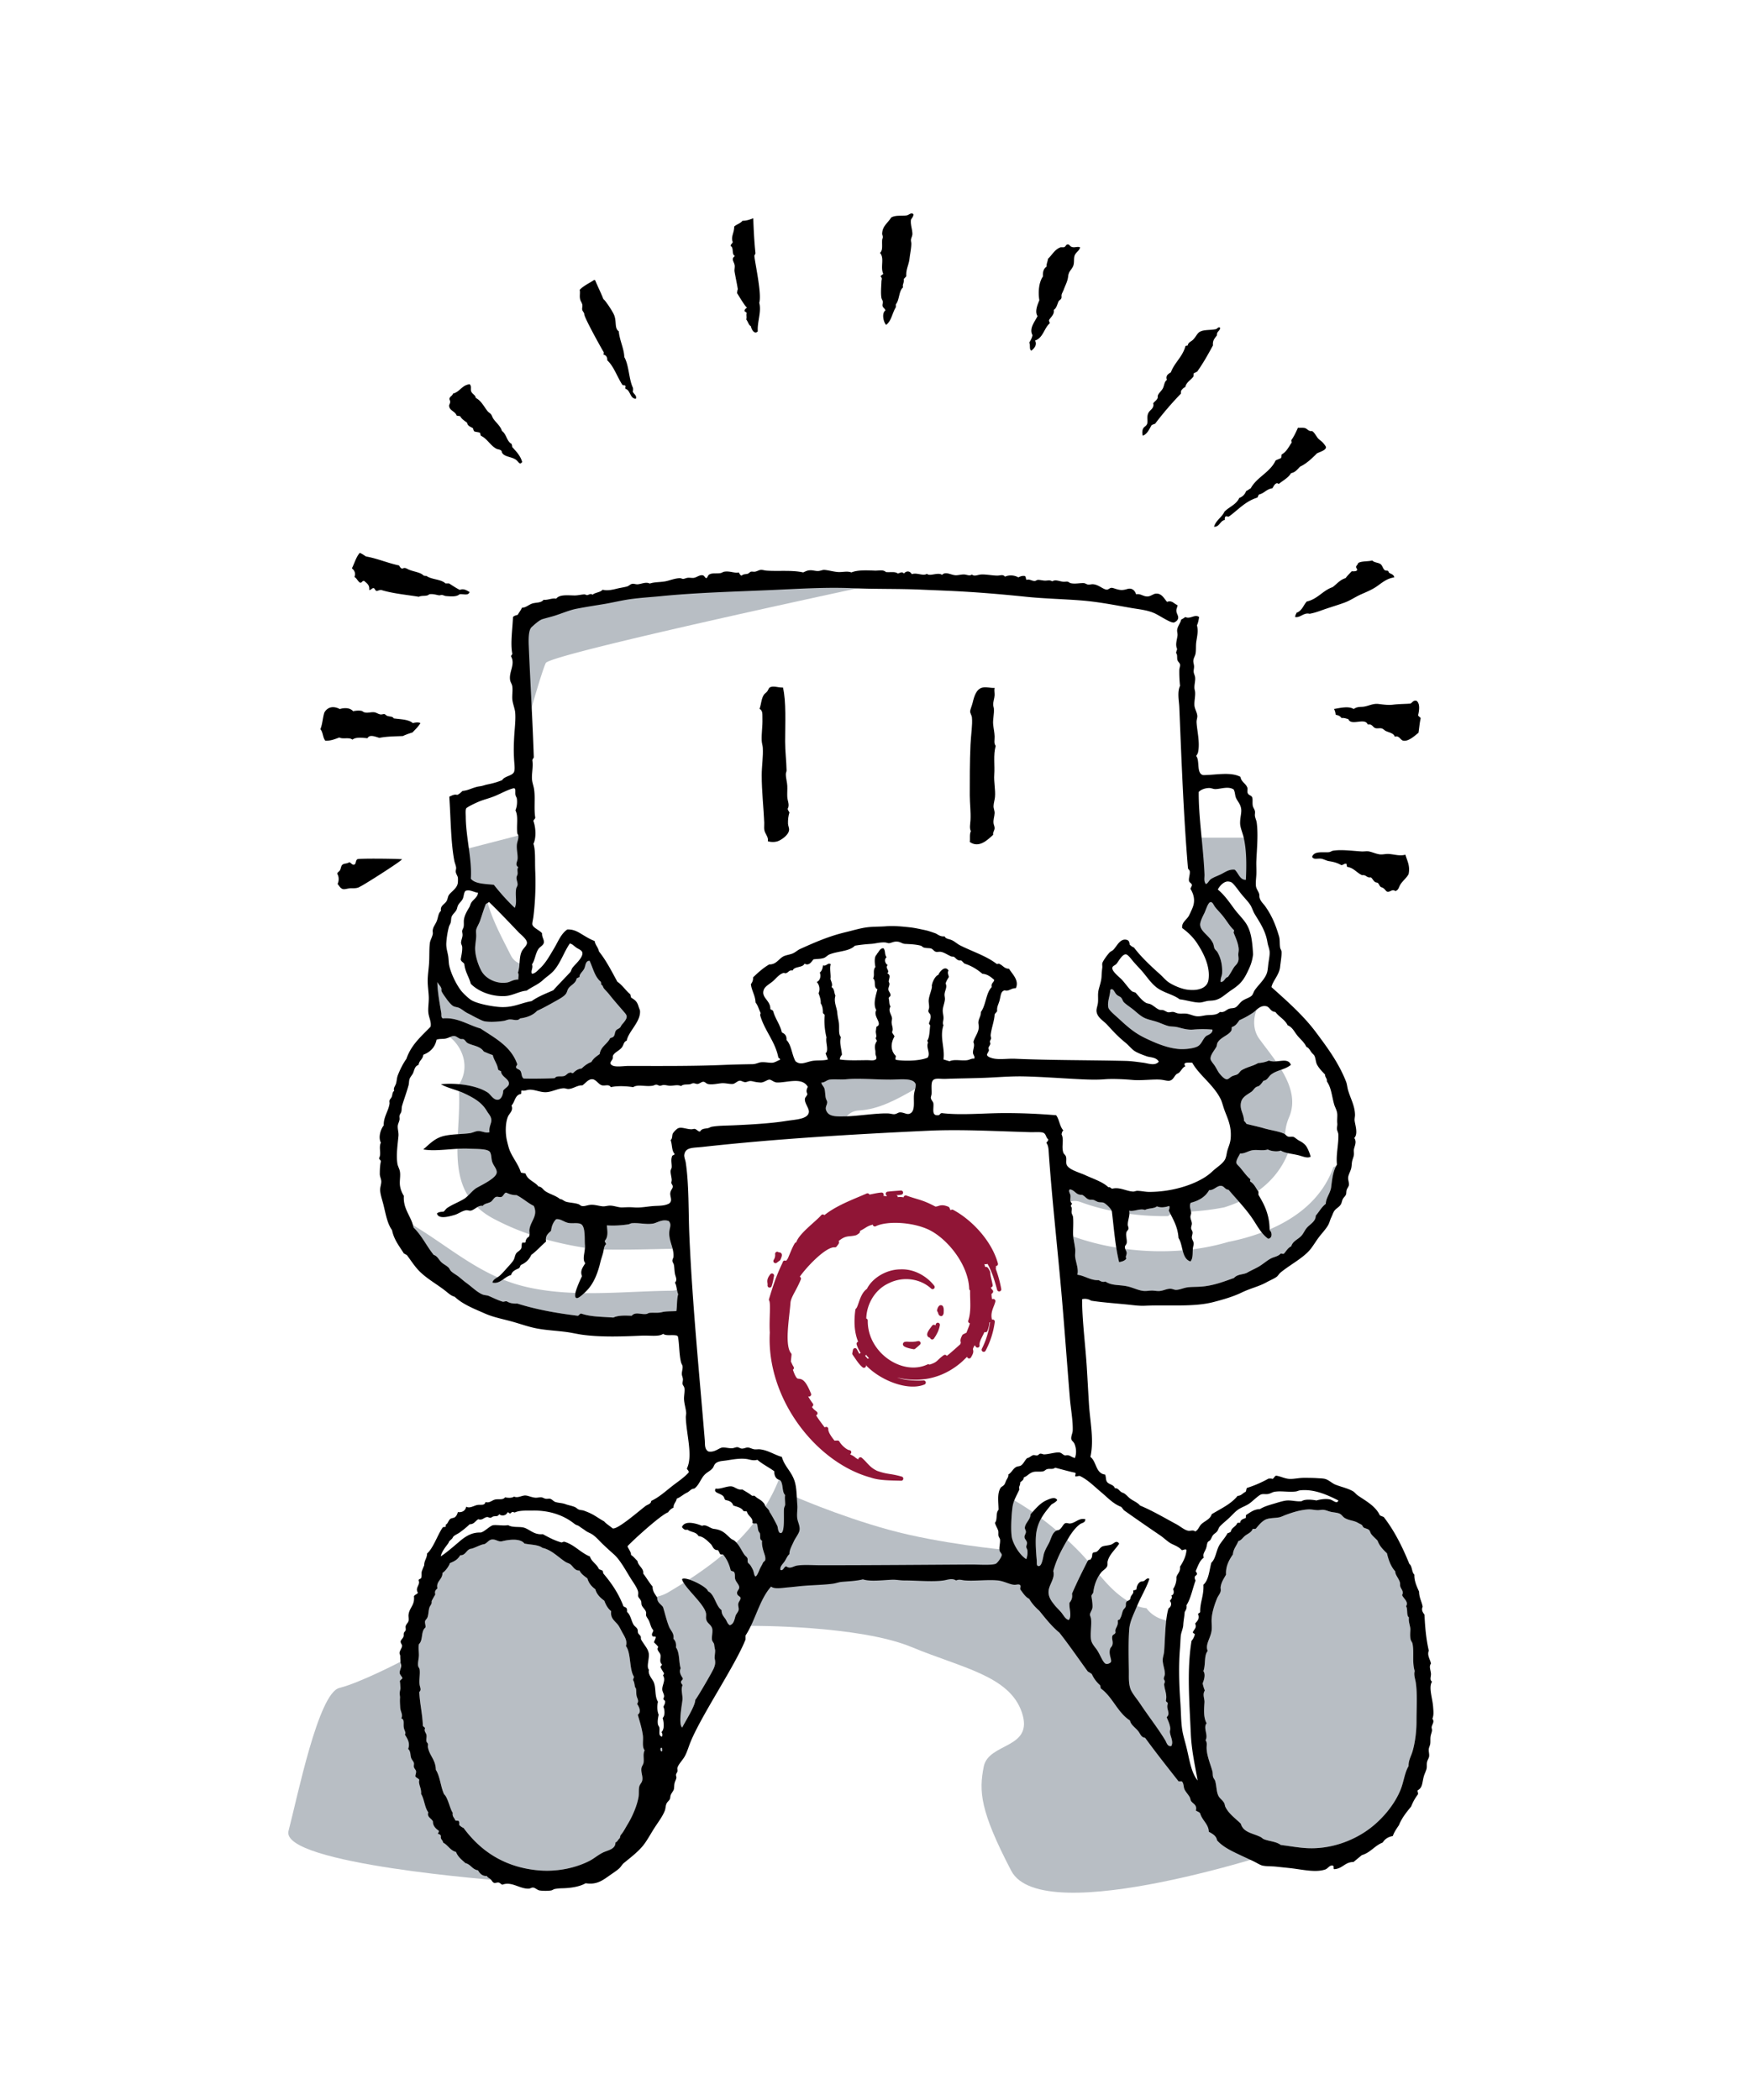 <svg xmlns="http://www.w3.org/2000/svg" xmlns:rdf="http://www.w3.org/1999/02/22-rdf-syntax-ns#" xmlns:cc="http://creativecommons.org/ns#" xmlns:dc="http://purl.org/dc/elements/1.1/" width="250" height="300" viewBox="0 0 250 300"><g fill="#B8BEC4"><path d="M120.847 159.477l.115-.005c.402-.464.985-.791 1.758-.834 2.874-.16 5.438-1.602 8.012-3.07.047-.201.088-.401.092-.616-.239-1.033-2.215-.721-3.65-.721-2.096 0-4.512-.21-6.223-.051-.789.073-1.799-.038-2.417.051-.455.066-.786.481-1.183.412-.006.298.297.514.411.822.129.35.108.921.206 1.389.051.243.21.42.206.617-.007.388-.324.691-.154 1.132.351.943 1.356.9 2.827.874zM74.215 137.622c-.486-.171-.929-.527-1.238-1.141-1.196-2.371-2.478-4.71-3.252-7.264-.024-.082-.03-.156-.046-.235-.084.053-.167.107-.261.149-.283.663-.573 1.641-.823 2.366-.183.529-.485.945-.566 1.337-.054.258.014.609 0 .926-.027.624-.166 1.312-.154 1.8.025 1.043.454 2.354.926 3.189.63 1.115 2.253 1.878 3.703 1.594.427-.083.832-.427 1.543-.412-.016-.406.111-.683-.051-.977.138-.452.184-.901.219-1.332z"/><path d="M63.247 145.486c2.093-.191 3.649.956 5.4 1.44 2.065 1.381 4.356 2.535 5.246 5.094-.007.216-.216.229-.154.515.197.248.438.196.617.462.211.315.109.853.463 1.08 1.324.033 3.024.012 4.423-.051.281-.404.854-.188 1.337-.309.348-.088.505-.463.823-.463.142-.127.261.08.463.051.316-.317.667-.601 1.234-.668.39-.382.825-.718 1.388-.926.27-.502.732-.812 1.183-1.133.161-1.091 1.091-1.412 1.491-2.264.146-.076.352-.094.463-.205.252-.251.174-.573.36-.875.128-.208.423-.25.617-.463.078-.085.142-.272.257-.411.107-.128.216-.239.309-.36.619-.81.363-.992-.154-1.594-.468-.545-1.358-1.556-1.954-2.314-.284-.361-.538-.592-.771-.875-.165-.199-.143-.46-.412-.565.022-.177-.02-.289-.051-.412-.85-.676-1.107-1.944-1.594-2.983-.614-.015-.56.726-.771 1.131-.234.448-.709.771-.668 1.183-.138.067-.273.138-.412.206-.104.696-.845.94-1.183 1.44-.159.235-.185.543-.36.771-.282.368-.855.683-1.286.926-.896.505-1.919 1.086-2.829 1.492-.556.61-1.39.941-2.417 1.08-.401.454-.949.106-1.543.154-.267.022-.555.167-.823.206-.836.122-1.991.197-2.726.051-.312-.062-.768-.313-1.08-.463-.413-.198-.833-.453-1.286-.668-.457-.217-.835-.584-1.234-.771-.305-.143-.654-.122-.926-.309-.284-.196-.691-.692-.926-1.029-.225-.324-.543-.745-.668-1.028-.064-.145-.005-.332-.052-.463-.118-.334-.415-.558-.565-.875.042 1.503.345 3.07.565 4.423.046.286-.066.58.206.772zM180.502 154.385c-.183.248-.358.523-.616.721-.131.099-.302.099-.463.205-.25.165-.414.496-.669.669-.727.494-1.376.784-1.491 1.646-.132.987.432 1.482.463 2.521.17.087.237.276.359.411.805.209 1.85.431 2.469.617.968.291 2.055.407 2.88.771a.664.664 0 0 1 .155.103 6.866 6.866 0 0 1 .562-2.434c1.007-2.331.193-4.661-1.102-6.803-.514.186-1.028.356-1.467.699-.372.291-.537.826-1.08.874zM174.177 153.305c.215.275.713.873 1.08.875.253.001.394-.227.72-.412.262-.147.637-.184.823-.309.237-.158.363-.445.565-.565.849-.504 1.599-.574 2.366-1.028.594-.04 1.108-.16 1.542-.36.313.123.657.135 1 .113-.797-1.15-1.664-2.231-2.373-3.209-.887-1.222-.907-2.792-.384-4.169-.185.159-.352.318-.506.423a12.47 12.47 0 0 1-1.954 1.08c-.282.403-.543.828-1.08.977-.039.225.022.36-.103.566-.417.643-1.514.886-1.954 1.697-.063.115-.064.389-.154.565-.228.445-.901 1.178-.823 1.751.037.271.422.677.617.977.212.325.426.783.618 1.028zM174.9 172.479c.726-.234 1.438-.49 2.113-.798-.506-.575-1.016-1.143-1.499-1.714-.554-.053-.607-.538-1.08-.565-.58-.034-.998.647-1.697.617-.528.945-1.442 1.505-2.622 1.8-.237.412-.049.845.021 1.257a35.422 35.422 0 0 0 4.764-.597z"/><path d="M181.373 175.631c0 .033.005.062.005.097.376.314.428 1.163-.206 1.234-.348-.254-.632-.564-.896-.894a30.795 30.795 0 0 1-4.771 1.34 31.698 31.698 0 0 1-5.09 1.062c-.042.605.031 1.341-.351 1.732-.681-.215-.925-.867-1.108-1.579a38.523 38.523 0 0 1-8.199-.208c.069.179.186.342.205.553.027.309-.229.54-.052.823-.192.321-.599.43-1.028.515a23.372 23.372 0 0 1-.407-2.082 35.257 35.257 0 0 1-6.144-1.58c.063.59.205 1.168.276 1.811.04.362-.05.764 0 1.131.117.867.502 1.675.309 2.521 1.098.146 1.891.839 3.034.771.31.154.507.325.977.205.957.638 2.071.411 3.292.721.729.185 1.441.548 2.16.617.399.038.795-.052 1.183-.052.36 0 .78.104 1.183.052.562-.073 1.002-.354 1.543-.309.231.02.481.157.72.154.549-.009 1.095-.292 1.646-.36.646-.08 1.302-.053 1.954-.103 1.778-.138 3.267-.737 4.68-1.234.51-.587 1.357-.458 1.903-.771.456-.263.972-.49 1.491-.771.815-.443 1.484-1.141 2.211-1.389.509-.174.776-.257 1.08-.565.16 0 .335.121.463 0 .33-.356.553-.819 1.028-1.029.219-.76.973-.981 1.44-1.491.311-.339.483-.787.771-1.132.45-.537 1.292-.907 1.286-1.748.485-.56.842-1.249 1.439-1.697.01-.859.666-1.523.771-2.417.133-1.123.271-2.14.729-2.994-.135.066-.277.118-.419.172-1.503 4.269-4.957 7.116-9.108 8.894z"/><path d="M178.6 168.425c.091.086-.046.173 0 .36.539.284.783.864 1.122 1.35 1.885-1.354 3.375-3.139 4.284-5.41-.4-.087-.771-.188-1.035-.362-.479.203-1.383.096-1.852-.154-.711.219-1.457.006-2.159.103-.634.088-1.181.534-1.801.463-.188.431-.606.948-.514 1.389.031.15.29.367.463.565.49.565 1.038 1.353 1.492 1.696zM152.956 171.644c.413-.12.892-.115 1.428.083 1.35.5 2.846.923 4.428 1.251-.168-.409-.854-1.039-1.143-1.158-.209-.086-.495-.031-.771-.103-.251-.065-.49-.257-.72-.309-.218-.05-.422.012-.617-.052-.387-.126-.577-.49-.978-.668-.906.065-.992-.688-1.748-.771-.261.255.093.585.103.926.009.336-.054.583.018.801zM167.241 173.47c-.089-.172-.178-.343-.264-.519.029-.198.187-.47.052-.669-.524.173-1.184.299-1.749.052-.391.347-1.233.24-1.697.514-.765-.264-1.535.267-2.263.104.033.151.035.304.026.457 1.803.243 3.67.354 5.532.321a2.17 2.17 0 0 1 .363-.26zM171.143 149.446c.574-.358.722-1.148 1.234-1.491.371-.165.905-.425.822-.875a16.022 16.022 0 0 0-2.726 0c-.917.077-1.663-.207-2.365-.36-.412-.089-.835-.045-1.234-.154-.561-.153-1.126-.438-1.697-.617-.612-.191-1.248-.31-1.749-.565-.524-.269-.964-.681-1.439-1.08-.482-.404-1.051-.737-1.44-1.131-.153-.156-.205-.447-.411-.669-.125-.134-.429-.224-.617-.411-.344-.342-.393-.802-.771-.771a.258.258 0 0 0-.154.154c.028.649-.451 1.634-.257 2.469.09.388.909 1.052 1.389 1.491 1.319 1.212 2.276 2.1 3.908 2.88 1.358.65 3.076 1.407 4.783 1.543.885.069 2.206-.089 2.724-.413zM173.508 135.509c.103.197.308.335.412.514.502.861.717 1.91.668 2.983-.021.454-.274.749-.205 1.286.559-.023.555-.61 1.028-.72.34-.438.553-.897.874-1.389.141-.214.345-.367.463-.566.257-.432.189-.708.154-1.131-.025-.307.077-.612.052-.926-.068-.838-.417-1.556-.721-2.314-.024-.163.093-.182.052-.36-.574-.532-.911-1.147-1.491-1.903-.414-.539-.921-1.025-1.234-1.44-.183-.241-.319-.689-.617-.668-.374.025-.662 1.134-.926 1.646-.239.464-.588 1.196-.565 1.594.058 1.016 1.343 1.523 1.852 2.674.101.23.103.525.204.72zM150.88 218.671c.017-.011.041-.012.061-.019a42.643 42.643 0 0 0-2.189-1.743 5.985 5.985 0 0 0-.752 2.431c-.093 1.042.01 2.482.104 3.497.041.449-.063.798.205.874.562.16.705-1.359.823-1.749.227-.748.635-1.293.823-1.748.279-.674.41-1.225.925-1.543zM153.143 227.671c.692-1.619 1.467-3.157 2.243-4.691-.306-.354-.62-.708-.953-1.057a47.148 47.148 0 0 0-1.957-1.922c-.823 1.397-1.549 2.757-2.008 4.43.297.993-.583 1.909-.668 2.829-.084.906.482 1.557.874 2.057.28.358.669.693.978 1.08.313.395.567.92 1.028 1.028.484-.56.021-1.657.103-2.468.279-.321.46-.716.36-1.286zM147.51 215.994a43.21 43.21 0 0 0-2.601-1.654 4.191 4.191 0 0 0-.253.886c-.16 1.043-.323 3.711-.051 4.628.339 1.141 1.203 2.38 2.006 2.88.15-.381.211-.843.154-1.285-.021-.152-.149-.309-.154-.463-.007-.2.137-.396.103-.617-.043-.277-.336-.491-.36-.771-.022-.272.207-.494.206-.771-.001-.219-.163-.383-.154-.565.032-.697.797-1.145.822-1.954.091-.099.188-.208.282-.314zM167.183 246.905c-.055-.599-.329-1.112-.515-1.595.625-.579-.128-1.135.154-1.902.037-.294-.294-.22-.257-.515.187-.808-.206-1.52-.258-2.263-.008-.116.107-.275.104-.411-.006-.158-.156-.289-.154-.411.003-.213.152-.446.154-.669.004-.64-.29-1.287-.309-1.954-.012-.396.174-.851.205-1.286.1-1.394.139-3.023.301-4.411-1.126-.229-2.151-.816-2.827-1.743a5.667 5.667 0 0 1-1.338-.321c-.014.034-.029.064-.044.099-.42 1.021-1 2.124-1.08 3.24-.126 1.766-.085 3.735-.051 5.862.015.966-.062 1.722.205 2.571.208.661.906 1.437 1.389 2.16 1.207 1.81 2.531 3.494 3.6 5.246.193.316.312.954.875.823.33-.611-.118-1.303-.206-1.955-.024-.185.069-.378.052-.565zM157.069 224.995c-.473.726-.771 1.565-.892 2.521-.074.166-.207.273-.257.463.06.513.175 1.051.154 1.595-.017.412-.349.754-.36 1.08-.006.165.13.387.154.616.095.893-.143 2.194 0 2.983.107.597.586 1.052.874 1.491.475.725.849 1.868 1.286 1.954.265.053.618-.162.668-.257.182-.341-.362-1.068-.103-1.902.062-.198.244-.312.309-.515.158-.501-.107-.888 0-1.286.079-.292.413-.244.463-.565-.174-.55.447-.831.309-1.646.061-.18.367-.113.36-.36.223-.338.231-.732.411-1.131.078-.175.294-.324.36-.515.075-.219-.019-.467.103-.669a.4.4 0 0 1 .179-.147c-1.644-1.017-2.854-2.316-4.018-3.71zM65.594 154.896c1.562.141 3.077.532 4.082 1.187.425.277.821 1.122 1.491 1.028.468-.064.729-.796.72-1.285.232-.379.819-.583.823-1.028.006-.683-1.101-.97-1.131-1.749-.129-.094-.339-.106-.412-.257-.124-.819-.588-1.298-.771-2.059-.454-.146-.865-.335-1.286-.514-.502-.783-1.539-.823-2.263-1.184-.287-.144-.369-.437-.617-.566-.119-.062-.323.004-.463-.051-.348-.138-.565-.392-.875-.412-.225-.015-.412.061-.622.149 1.881 1.527 2.863 4.321 1.324 6.741zM83.554 178.255c.008-.139.02-.276.007-.418-.068-.756.097-2.522-.515-2.932-.431-.289-1.31-.064-1.903-.206-.623-.148-1.077-.61-1.697-.514-.39.397-.64.937-.72 1.646-.327.329-.729.584-.741 1.228 1.828.511 3.688.901 5.569 1.196zM70.435 174.061a35.557 35.557 0 0 0 5.208 2.263c.009-.241-.037-.46-.002-.698.18-1.226 1.261-1.942.617-3.343-.899-.438-1.567-1.107-2.468-1.543-.634.018-1.06-.174-1.492-.359-.299.074-.376.522-.668.617-.246.079-.543-.078-.771 0-.298.101-.498.571-.771.72-.429.232-.852.198-1.131.565-.268-.064-.519.038-.763.177.613.582 1.347 1.12 2.241 1.601zM86.595 177.733c-.206.167-.279.457-.339.77 3.715.066 7.191-.063 9.828-.104-.218-.859-.607-1.692-.437-2.672.081-.465.27-.849-.103-1.285-.938-.336-1.681.267-2.263.36-1.011.162-2.008-.146-3.034-.052-.143.013-.331.132-.463.154a14.256 14.256 0 0 1-3.086.154c.08.824.224 1.643-.309 2.211.032.193.145.303.206.464zM95.969 184.388c-4.076.038-8.313.396-12.501.342-.373.353-.82.723-1.039.719-.299-.005-.296-.382-.221-.748-2.604-.09-5.181-.368-7.678-1.018a21.831 21.831 0 0 1-2.667-.89c-.451.312-.912.587-1.52.443.084-.395.422-.571.737-.769-4.356-1.929-7.938-4.978-12.098-7.466.035.12.073.239.098.366 1.161 1.102 1.866 2.66 2.88 3.908.515.147.708.662 1.08 1.029.296.293.719.469 1.029.771.151.147.211.366.36.515.292.291.757.521 1.131.823.366.294.72.615 1.08.874.768.552 1.526 1.334 2.314 1.646.276.109.607.092.875.206.618.265 1.261.599 2.005.822.212.007.322-.089.566-.051.371.229.852.348 1.491.309 2.603.823 5.49 1.362 8.64 1.748.233-.041.235-.313.514-.309 1.323.463 2.872.443 4.577.566.732-.35 1.768-.289 2.623-.258.526-.623 1.371-.128 2.108-.257.137-.024.275-.138.412-.154.573-.071 1.194.053 1.8-.103.588-.151 1.366-.109 2.057-.154.137-.947.04-1.596.257-2.418a2.915 2.915 0 0 1-.173-.612 2.567 2.567 0 0 1-.737.12zM66.847 170.818c.408-.394.838-.882 1.233-1.107.818-.468 2.84-1.41 2.88-2.212.028-.55-.491-.955-.669-1.594-.114-.41-.079-1.025-.309-1.337-.34-.463-1.808-.409-3.034-.463a16.526 16.526 0 0 0-1.601.024c-.003 2.439.287 4.739 1.5 6.689zM65.406 162.041c.571-.041 1.145-.079 1.697-.147.424-.053.813-.302 1.234-.309.528-.008 1.089.353 1.594.154-.113-.664.226-1.16.257-1.594.045-.634-.369-.96-.617-1.389-.742-1.284-1.933-1.935-3.292-2.571a8.933 8.933 0 0 0-.712-.291c.101 2.027-.065 4.113-.161 6.147zM202.103 238.729c-.396-1.342-.062-2.624-.309-3.909-.041-.213-.202-.356-.257-.565-.132-.504-.062-1.04-.052-1.44.013-.519-.294-1.051-.206-1.748-.397-.271-.128-1.209-.411-1.595.411-.638-.362-1.094-.565-1.594.28-.528-.136-.833-.258-1.234-.055-.181-.001-.38-.051-.565-.167-.617-.696-1.097-.669-1.595-.602-.649-.944-1.559-1.183-2.571-.528-.518-1.062-1.03-1.337-1.8-.277-.326-.652-.599-.926-.978-.13-.179-.146-.414-.309-.565-.213-.197-.569-.212-.771-.36-.125-.092-.144-.271-.258-.36-.118-.092-.396-.209-.565-.309-.585-.34-1.201-.303-1.852-.668-.281-.158-.436-.476-.72-.617-.312-.155-.754-.176-1.183-.257-.425-.081-.821-.286-1.183-.309-.29-.019-.561.062-.823.051-.518-.021-.911-.139-1.389-.103-1.214.093-2.188.428-3.137.771-.299.107-.647.298-.978.36-.685.128-1.45.055-2.006.359-.521.286-.949.832-1.285 1.234-.086.086-.303.041-.463.052-.21.537-.67.656-1.08.977-.355.277-.531.655-.978.771-.231.66-.708 1.075-.771 1.903-.525.749-1.056 1.689-.978 2.88-.293.541-.658 1.02-.771 1.748-.029.188.041.406 0 .617-.075.38-.371.671-.515 1.029-.323.804-.693 1.845-.771 2.88-.042.547.057 1.075 0 1.646-.112 1.136-.971 2.045-.565 2.983-.556.658-.266 1.956-.617 2.88.337.469.1 1.248-.104 1.748.07.376.181.712.309 1.028-.374.574-.015 1.155-.051 1.697-.071 1.068-.151 2.168.309 2.983-.545.639.29 1.705-.154 2.417.268.355.136.747.154 1.183.047 1.121.534 2.198.822 3.24.074.267.03.576.104.823.063.218.25.392.309.616.213.828.15 1.487.463 2.109.18.358.604.598.822 1.028.079.155.08.361.154.515.498 1.028 1.472 1.673 2.212 2.417.354 1.271 1.715 1.345 2.828 1.902.179.09.29.24.463.309.803.317 1.738.314 2.417.823 1.367.17 2.626.413 3.909.463 3.148.121 6.128-.956 8.331-2.469 2.087-1.433 3.979-3.654 4.886-5.914.439-1.095.593-2.486 1.132-3.343-.029-.823.357-1.401.565-2.109.348-1.182.569-2.799.565-4.319-.005-1.82.149-3.782-.103-5.503-.078-.555-.308-1.086-.15-1.643zM102.151 235.72c-.043-.245-.109-.521-.129-.771-.019-.234-.272-.43-.309-.668-.068-.446.084-.961.051-1.44-.051-.759-.795-.858-.9-1.594-.033-.228.02-.447 0-.668-.105-1.191-2.412-3.168-3.196-4.452a84.92 84.92 0 0 1-2.175 1.329 5.226 5.226 0 0 1-1.693.647c.03.047.062.093.091.142-.007.726.536.903.823 1.337.297.939.497 1.908.874 2.828.229.559.745.918.617 1.697.256.275.43.633.36 1.234.559.802.382 2.092.669 2.983-.284.569.084 1.07.309 1.439.011.285-.276.272-.257.565.006.217.199.247.206.463-.268.592.06 1.365 0 2.058-.048.567-.635 3.556-.026 3.939.267-.625 1.858-3.045 1.855-3.939.305-.346 2.437-4.002 2.652-4.533.182-.448.267-.803.127-1.361-.053-.206.093-.997.051-1.235zM105.776 228.212c-.22-.27-.459-.257-.488-.643-.019-.264.307-.522.309-.771.003-.426-.43-.738-.566-1.183-.112-.368.033-.641-.154-1.028-.124-.15-.449-.1-.514-.309-.21-.882-.575-1.611-1.075-2.204-1.506 1.271-3.133 2.45-4.858 3.569 1.098.338 2.654 1.239 2.706 1.67.964.442 1.107 2.124 1.939 2.698-.008.639.337.944.565 1.286.202.302.29.711.617.874.545-.143.662-.785.798-1.285.088-.325.419-.603.463-.926.04-.294-.116-.567-.051-.875.072-.337.357-.512.309-.873zM108.864 220.111c-.391-.172-.223-.588-.309-1.029-.024-.124-.163-.24-.206-.359-.133-.366-.087-.787-.257-1.08-.145-.012-.323.012-.456-.012a28.7 28.7 0 0 1-2.464 2.733c.506.537.783 1.186 1.146 1.702.176.253.382.333.462.566.043.123-.009.399.052.565.048.132.223.213.36.411.163.237.356.615.412.771.191.546.2 1.591.901-.155.171-.426.3-.541.462-.926.102-.24.348-.274.36-.515.015-.283-.016-.434-.128-.771-.214-.643-.41-1.338-.335-1.901zM111.384 211.42c-.046-.009-.076-.037-.118-.051a24.61 24.61 0 0 1-1.911 3.802c.193.286.503.456.587.852.157.151 1.06 1.824 1.133 2.059.068.38.127.877.412.926.702.12.413-2.823.514-3.524.033-.228.148-.359.154-.515.015-.357-.079-1.007 0-1.389-.505-.473-.213-1.741-.771-2.16zM91.833 247.89c-.151-1.08-.469-2.012-.72-2.932.541-.362.182-1.149-.103-1.543.292-.433.062-.67-.051-1.08-.09-.325-.045-.74-.103-1.08-.016-.097-.131-.186-.154-.309-.091-.481-.092-.65-.257-.926-.013-.218.134-.276.103-.514-.672-1.06-.383-3.362-1.129-4.347.21-.735-.119-1.24-.463-1.852-.235-.417-.466-.924-.669-1.183-.474-.606-1.107-.919-.977-1.955-.456-.366-.758-.888-.977-1.491-.556-.421-1.075-.879-1.286-1.646-.515-.377-.935-.848-1.131-1.543-.421-.333-.89-.618-1.132-1.132-.651.053-.892-.555-1.286-.874-.203-.164-.49-.211-.72-.359-1.032-.669-1.996-1.729-3.292-2.006-.595-.468-1.702-.424-2.571-.617-.578-.77-2.207-.575-3.24-.309-.56.074-.835-.334-1.44-.257-.442.056-.743.625-1.131.668-.442.05-1.425.601-1.802.644-.672.078-.764.973-1.543.926-.422.642-.741.819-1.491 1.131-.107.425-.704 1.209-1.055 1.39.016.974-.953 1.187-.72 2.211-.242.24-.43.369-.309.875-.167.29-.292.498-.487.874-.065.125-.002.248-.052.411-.056.188-.238.382-.309.617-.135.456-.103.878-.257 1.337-.094.278-.323.383-.36.617-.041.257.135.624.052.875-.675.521-.292 1.792-.926 2.365-.091.531-.002 1.022 0 1.543.001.525-.194 1.122-.103 1.595.03.154.183.299.206.463.094.672-.099 1.536 0 2.211.061.411.291.711-.051 1.028.098 1.795.439 3.024.514 4.783.036.205.273.207.309.411-.192.359.15.642.206.926.062.316-.06.646 0 .926.028.135.17.238.206.36.042.146-.026.311 0 .463.206 1.214 1.121 1.815 1.131 3.24.612.947.682 2.438 1.183 3.497.545.466.818 2.054 1.234 2.649-.089.568.245.716.36 1.08.122.101.477-.031.514.154.091.097.038.34.051.514.183.161.366.32.617.412 2.286 3.097 5.567 5.537 10.492 6.041 2.914.299 5.628-.371 7.508-1.337.632-.324 1.193-.83 1.903-1.183.689-.342 1.799-.454 1.8-1.44.298-.113.376-.445.617-.617.027-.144.075-.267.103-.411.427-.48.663-.995 1.029-1.594.63-1.031 1.32-2.57 1.543-3.857.083-.482-.001-.998.103-1.491.065-.309.335-.548.412-.823.167-.604-.182-1.136-.103-1.8.034-.288.271-.54.309-.823.083-.638-.126-1.191.154-1.748-.418-.526-.157-1.434-.259-2.158zM94.405 249.689c-.113.163-.068.524.154.515.1-.116.044-.387 0-.515h-.154zM74.046 119.36l-8.077 2.09-.563 4.516 3.971 1.429 4.838 4.157.383-13.166zM177.674 119.669h-7.373l1.15 7.726 1.757-1.938 2.717.589 1.389 1.646 1.487-2.845v-5.178zM74.598 105.827s2.705-9.774 3.372-11.108 48.333-11.5 48.333-11.5h-17.794l-29.373 3.667-4.539 2.333v16.608z"/><path d="M109.355 224.995l2.802-5.984.812-5.456s6.663 2.963 13.999 4.981c7.334 2.019 16.667 2.876 16.667 2.876s2.737 4.245.825 4.301-20.374-1.99-20.374-1.99l-14.731 1.272z"/><path fill-rule="evenodd" clip-rule="evenodd" d="M184.006 264.04s-35.054 11.816-39.546 3.207-4.613-11.359-3.928-14.859 7.219-2.5 5.452-7.75-8.598-6.368-15.771-9.348c-7.506-3.118-22.963-3.026-22.963-3.026l2.104-7.269h35.105s25.911 28.037 28.787 36.389c1.258 3.65 10.76 2.656 10.76 2.656zM71.776 268.666s-31.807-2.358-30.557-7.108 4.25-19.67 7.25-20.42 8.728-3.739 8.728-3.739.703 12.823 4.272 17.739 10.307 13.528 10.307 13.528z"/></g><path fill-rule="evenodd" clip-rule="evenodd" d="M130.257 82.023c.758-.268 1.615.319 2.16-.051.406.417 1.595-.278 2.159.154.506-.53 1.237.001 1.903.051.383.029.878-.147 1.337-.103.373.036.688.247 1.028 0 .358.321.817.035 1.286 0 .688-.051 1.666.161 2.366.154.419-.003.78-.21 1.079.154.602-.288 1.382-.204 1.903.103.244-.116.475-.246.874-.206.251.041.149.434.309.565.367-.168.726.146 1.132.154.179.004.282-.135.463-.154.268-.028.722.109 1.08.103.373-.006.654-.117.977.103.481-.297.924-.025 1.543.051.24.03.471-.04.669 0 .142.029.279.174.411.206.637.153 1.32-.034 1.903 0 .204.012.411.184.617.206.204.021.452-.064.668-.052.843.05 1.479.774 2.006.771.233-.001.39-.25.669-.257.274-.007.903.345 1.543.309.582-.034.865-.287 1.285-.154.373.117.586.471.669.771.643-.136.962.298 1.594.309.496.008.865-.401 1.286-.411.781-.019 1.09.653 1.543 1.183.732-.266.957.264 1.491.463.004.351-.188.442-.154.875.026.334.271.602.257.926-.015.349-.317.561-.565.667-.419.18-1.997-.925-2.777-1.286-1.041-.481-2.254-.583-3.343-.771-2.369-.411-4.737-.889-7.2-1.08-2.608-.202-5.279-.259-7.766-.514-3.824-.392-7.399-.698-11.417-.874-1.209-.053-2.414-.098-3.651-.154-3.201-.146-6.506-.06-9.822-.206-3.808-.167-7.767.095-11.469.257-5.402.237-10.752.372-15.84.875-1.438.142-2.87.224-4.269.411-1.364.183-2.603.502-3.908.72-1.248.208-2.587.412-3.909.668-1.061.206-2.108.678-3.24 1.029-.436.135-1.063.284-1.646.463-.509.156-1.253.876-1.543 1.133-.476.42-.448 1.828-.411 2.726.21 5.12.55 10.711.72 15.892-.066.139-.178.233-.206.412.149.931-.119 1.858-.051 2.726.039.498.236.937.308 1.491.17 1.292-.053 2.643.154 3.96-.009.248-.248.266-.257.514.322.862.43 2.359 0 3.24.316.942.192 2.422.257 3.909a40.488 40.488 0 0 1-.257 6.48c-.052.43-.193.926-.154 1.131.097.509 1.178.89 1.389 1.286-.051.499.306.872.257 1.286-.046.395-.544.602-.771.925-.44.627-.503 1.614-.925 2.211.201.535-.238.954 0 1.337.425-.026.736-.404 1.028-.668.893-.808 1.414-1.771 2.108-2.932.596-.995.991-2.098 1.903-2.726.996-.049 1.646.424 2.314.823.522.311 1 .604 1.594.823.099.604.509.897.617 1.492 1.031 1.283 1.809 2.819 2.623 4.32.723.495 1.186 1.249 1.852 1.8.022.166.098.279.103.463.591.375.851.528 1.08 1.286.063.208.198.503.206.617.112 1.576-1.657 2.93-1.903 4.269-.444.149-.399.549-.668.926-.346.483-1.028.694-1.286 1.185-.049.094.004.303-.051.463-.109.312-.653.662 0 .978.495.238 1.649.051 2.211.051 4.642 0 9.354.043 13.834-.154 1.277-.056 2.8-.083 3.96-.103.417-.007.842-.219 1.08-.257.595-.096 1.304.096 1.749.051.41-.041.834-.363 1.08-.411.037-.26-.251-.194-.257-.411-.473-2.267-1.939-3.743-2.572-5.917-.03-.167.035-.239.052-.36-.239-.498-.382-1.092-.72-1.491-.045-1.052-.548-1.646-.668-2.623.168-.26.345-.512.309-.977.709-.679 1.431-1.346 2.314-1.852.936.027 1.308-.705 1.903-1.08.395-.249.857-.269 1.389-.463.399-.146.732-.49 1.131-.669 2.116-.95 4.081-1.826 6.583-2.417.951-.225 1.956-.539 2.932-.668.888-.118 1.89-.084 2.726-.154 1.052-.088 2.133.011 3.445.154.684.075 1.424.246 2.211.411.403.085.815.238 1.337.412.382.127.71.542 1.389.463.189.402.636.348 1.08.566.413.202.745.524 1.132.72 1.734.879 3.691 1.484 5.194 2.623.141.123.329-.101.462.051.472.197.667.67 1.338.668.471.78 1.481 1.646.977 2.777-.69-.018-1.02.504-1.594.309-.556.137-.539.655-.721 1.389-.15.608-.423.939-.359 1.543-.07.221-.27.313-.36.514-.03.889-.465 1.969-.565 2.931-.017.162.062.325.052.515-.008.12-.136.236-.154.411-.013.117.073.257.051.36-.039.187-.234.392-.257.565-.017.127.076.263.052.36-.066.265-.312.488-.258.669.086.284.757.465 1.132.516.912.123 1.91-.043 2.88 0 5.1.225 10.544.183 15.789.309.863.021 1.727.155 2.52.257.722.094 1.676.497 2.211-.154-.379-.668-1.221-.577-1.748-.771-.595-.22-1.245-.44-1.749-.773-.375-.246-.803-.793-1.285-1.183-.984-.793-1.706-1.566-2.571-2.52-.541-.596-1.46-1.052-1.543-1.954-.034-.374.158-.764.205-1.234.053-.521-.029-1.08.052-1.594.096-.606.432-1.37.463-2.16.019-.473.041-.728.103-1.234.024-.198-.033-.47 0-.617.082-.354.708-1.19 1.029-1.542.147-.162.378-.222.565-.412.5-.507.972-1.695 1.954-1.389.214.067.355.288.36.669.183.16.366.319.617.411 1.021 1.354 2.374 2.62 3.702 3.806.442.395.842.894 1.286 1.183.691.449 1.744.908 2.623 1.028 1.532.211 2.853-.2 3.034-1.388.3-1.968-.777-3.931-1.595-5.194-.573-.887-1.342-1.626-2.159-2.212-.109-.836.649-1.162.977-1.8.186-.362.373-.778.515-1.131.386-.967.187-1.859-.309-2.674.053-.187.162-.318.206-.514-.008-.305-.35-.323-.412-.617-.081-.385.172-.939.104-1.389-.03-.21-.237-.243-.258-.463-.626-7.393-.926-15.471-1.234-22.937-.04-.98-.321-2.135.104-3.086a18.215 18.215 0 0 1-.104-2.263c.003-.246.139-.528.104-.771-.036-.241-.286-.378-.36-.617-.118-.378.041-.749-.206-1.028.025-.215.1-.381.154-.566-.301-.651-.02-1.299.052-1.954.027-.252-.077-.519-.052-.771.057-.555.498-1.014.566-1.492.239-.086.403-.248.617-.36.682.356 1.345-.463 1.954 0-.068.429-.146.848-.309 1.183.228.859.001 1.632-.104 2.417-.071.545-.003 1.146-.103 1.646-.064.327-.283.627-.309.977-.021.291.096.541.104.823.007.295-.083.538-.052.823.026.247.179.492.205.771.046.48-.122.98-.103 1.491.008.204.091.411.103.617.036.625-.137 1.231-.103 1.852.028.503.36.979.411 1.491.029.29-.116.593-.103.926.047 1.153.522 2.922.206 4.32-.041.179-.163.348-.258.514.553.682-.01 2.479.978 2.726 1.731.013 3.913-.516 5.349.257.104.739.758.917.978 1.542.075.217-.048.51.051.771.12.317.484.312.617.566.142.269.028.769.104 1.234.041.257.248.491.309.771.048.224-.023.437 0 .668.031.322.212.639.257.977.226 1.687.03 3.645-.052 5.452-.028.626.029 1.301 0 1.954-.025.585-.124 1.171-.051 1.697.057.412.374.745.463 1.131.038.17 0 .344.051.514.159.535.539.83.823 1.234.95 1.352 1.477 2.648 1.954 4.269.144.486.067 1.032.154 1.594.038.246.189.355.206.617.034.551-.141 1.523-.206 2.16-.116 1.126-1.076 2.032-1.234 2.88 2.199 1.981 4.531 4.004 6.377 6.48 1.593 2.136 3.207 4.303 4.269 6.997.158.399.177.842.309 1.285.351 1.178.965 2.214.978 3.497.002.255-.084.555-.052.823.075.628.522 1.883-.052 2.469.395.595.034 1.128-.051 1.646-.038.228.021.474 0 .72-.029.337-.194.656-.258.978-.069.358-.046.722-.153 1.08-.133.439-.382.843-.412 1.234-.026.339.15.728.104 1.08-.028.209-.231.434-.309.668-.078.237-.04.495-.104.669-.077.214-.345.429-.463.669-.117.239-.143.519-.257.72-.232.406-.668.574-.926.926-.198.27-.311.676-.463.977-.163.323-.242.712-.411 1.029-.336.627-.957 1.241-1.44 1.902-.474.648-.878 1.372-1.389 1.903-1.087 1.132-2.751 1.991-4.011 3.034-.212.175-.348.465-.566.617-.384.267-.96.505-1.439.771-1.085.601-2.267.844-3.497 1.439-1.256.607-2.638 1.01-4.114 1.389-2.829.726-6.334.365-9.721.515-.696.03-1.256-.031-1.902-.104-1.938-.217-3.999-.334-5.812-.617-.28-.199-.826-.351-1.286-.205-.008 2.936.47 6.511.669 9.72.117 1.889.203 3.564.309 5.246.163 2.594.749 5.118.206 7.56.892.65.727 2.358 2.108 2.521.151.425.067.731.257 1.028.265.413.989.381 1.132.926.438-.039.58.294.874.514.151.113.382.16.515.258.301.223.541.512.822.72.48.354 1.001.521 1.389.978 1.785.745 3.42 1.721 5.194 2.674.542.291 1.15.84 1.697.926.338.053.699-.163.977.103.458-.206.537-.691.875-1.028.475-.474 1.276-.696 1.491-1.439 1.311-.799 2.768-1.45 3.703-2.623.555-.012.724-.407 1.131-.566.121-.136.085-.429.206-.565 1.122-.353 2.14-.81 3.086-1.337.175.014.417-.04.514.052.288-.056.293-.394.566-.463.646.082 1.244.441 1.954.463.608.018 1.319-.154 2.006-.154.677 0 1.372.004 2.006.051.311.023.736.025 1.028.104.527.14.987.627 1.491.822.908.353 1.683.491 2.469.926.268.148.445.429.72.617 1.124.774 2.524 1.504 3.138 2.829.169.104.388.16.565.257 1.507 1.938 2.655 4.236 3.651 6.686.428.326.32 1.188.72 1.543-.047.872.361 1.729.669 2.417.011.881.378 1.405.514 2.16-.229.492.035.818.258 1.132.089 1.831.237 3.501.617 5.143-.275.684.203 1.234.309 1.852-.316.412-.032.926 0 1.439.026.429-.238.869.154 1.132-.522.813.057 2.306.154 3.6.049.65.115 1.184-.104 1.697.339.438-.023.744-.103 1.183-.024.136.058.312.052.463-.01.255-.16.576-.206.875-.056.367-.003.751-.052 1.08-.037.253-.178.49-.205.72-.042.348.083.677.051 1.028-.024.271-.244.55-.309.874-.057.291.001.615-.051.875-.075.377-.308.779-.412 1.183-.252.98-.166 1.569-.874 1.954-.028.234.091.32.052.565a7.076 7.076 0 0 0-.978 1.749c-.664.811-1.329 1.619-1.748 2.674-.332.474-.659.953-.875 1.543-.673.115-1.141.436-1.439.926-1.151.443-1.745 1.443-2.983 1.8-.393.327-.79.649-1.183.978-1.264.005-1.563.974-2.777 1.028-.167-.098.063-.439-.205-.514-.466-.085-.666.429-1.08.565-1.415.468-3.277-.013-5.04-.206-.642-.07-1.295-.132-1.954-.205-.665-.074-1.392-.026-1.955-.154-.344-.078-.836-.404-1.285-.617-.878-.416-1.648-.761-2.521-1.184-1.052-.509-1.972-1.017-2.674-1.8-.122-.684-.67-.941-1.183-1.234-.023-1.082-.959-1.629-1.234-2.623-.133-.21-.422-.263-.617-.411.216-.795-.391-.944-.669-1.337-.097-.137-.1-.369-.205-.565-.217-.403-.635-.812-.771-1.184-.133-.356-.069-.786-.36-1.08h-.463c-1.614-2.054-3.236-4.101-4.783-6.223-.532-.058-.652-.487-.926-.874-.373-.528-1.096-.919-1.234-1.595-1.776-1.137-2.471-3.357-4.165-4.577-.043-.145-.06-.317-.104-.463a4.645 4.645 0 0 1-1.183-1.594 3.667 3.667 0 0 0-.565-.36c-1.35-1.855-2.652-3.759-4.062-5.554-1.107-.899-1.978-2.034-2.881-3.138-.557-.488-1.056-1.035-1.439-1.697-.563-.276-.86-.819-1.234-1.285-.123-.213.079-.447-.052-.669-.226-.209-.542-.02-.874-.051-.69-.065-1.456-.529-2.314-.617-1.438-.147-3.202.105-4.68 0-.454-.033-.826-.215-1.286 0-.579-.362-1.257-.079-1.8 0-1.553.225-3.834-.001-5.604 0-.583 0-1.188-.128-1.749-.104-1.502.066-3.08.284-4.166-.051-.991.239-1.991.269-3.034.359-.4.035-.803.198-1.234.258-1.227.169-2.775.193-4.217.309-.66.052-1.362.148-2.057.205-1.011.082-2.08.305-2.571-.103-1.679 1.869-2.243 4.854-3.651 6.994v.565c-1.44 3.688-6.418 10.977-7.928 14.818-.234.597-.45 1.34-.771 1.903-.307.538-.876 1.093-1.028 1.595-.048.158.033.34 0 .514-.032.166-.181.321-.206.463-.028.155.065.299.052.463-.017.199-.196.509-.257.771-.07.3-.044.654-.103.874-.072.269-.36.548-.462.875-.056.176-.042.371-.103.514-.096.222-.334.375-.463.617-.159.298-.138.709-.257 1.028-.312.837-.994 1.709-1.542 2.572-.527.828-1.03 1.78-1.595 2.468-.758.925-1.846 1.743-2.726 2.469-.25.206-.406.536-.668.771-.342.307-.884.66-1.337.978-.99.693-1.853 1.393-3.445 1.131-.836.484-2.079.694-3.395.721a5.95 5.95 0 0 0-1.028.103c-.182.038-.32.174-.515.206-.473.077-1.194.066-1.646 0-.319-.048-.614-.384-.926-.412-.216-.02-.388.145-.617.154-1.285.056-2.471-1.081-3.754-.565-.256-.054-.306-.265-.565-.309-.201-.034-.445.097-.617.052-.239-.062-.337-.347-.514-.515-.211-.2-.44-.242-.515-.463-.707.004-1.029-.377-1.286-.823-.824-.118-1.032-.854-1.8-1.028-.505-.472-1.073-.881-1.337-1.594-.846-.218-1.147-.979-1.851-1.338-.027-.384-.4-.423-.309-.926-.053-.187-.197-.283-.412-.308-.021-.211.169-.208.103-.463-.417-.279-.859-.717-.823-1.286-.169-.493-.9-.603-.668-1.337-.528-.689-.559-1.875-1.028-2.623.083-.802-.442-1.432-.257-2.006-.119-.24-.435-.285-.566-.515-.001-.245.134-.465.103-.72-.025-.212-.256-.369-.309-.617-.039-.187.041-.405 0-.565-.064-.252-.333-.492-.411-.771-.121-.43-.049-.945-.412-1.234.327-.873-.145-1.522-.463-2.057.196-.292-.087-.586-.154-.978-.1-.577.138-1.182-.36-1.337.275-.554-.128-.953-.154-1.543-.02-.448-.065-.913-.027-1.389.017-.2-.061-.446-.051-.669.012-.28.119-.541.103-.771-.022-.307-.014-.572-.076-.926-.023-.131.365-.333.335-.463-.062-.261-.332-.456-.36-.72-.031-.294.206-.677.206-1.028 0-.193-.106-.396-.103-.565.005-.255-.037-.528-.026-.823.004-.141-.119-.326-.103-.463.04-.35.333-.681.36-.978.021-.193-.211-.396-.206-.617.006-.25.274-.384.412-.72.057-.14-.003-.344.051-.514.06-.187.229-.264.257-.412.038-.204-.04-.4 0-.565.072-.298.356-.5.411-.771.059-.288-.035-.6 0-.874.135-1.047.909-1.334.771-2.623.113-.247.443-.277.566-.515-.464-.719.391-1.11.103-1.748.028-.272.268-.168.36-.36.121-.251.01-.734.103-.977.138-.36.189-.508.333-.823-.009-.712.404-1.002.412-1.697.865-.737 1.482-2.612 2.187-3.652.222-.328.541.13.463-.462.352-.144.363-.578.668-.823.167-.134.489-.115.668-.257.21-.164.339-.437.412-.72.589.084 1.098-.197 1.183-.771.565.306 1.152-.203 1.697-.257.522-.052.916.11 1.08-.412.558.206.927-.274 1.389-.359.535-.1 1.101.1 1.389-.309.297.059.912.155 1.286-.104.516.222.986-.102 1.491-.154.442-.046.932.255 1.543.309.285.025.619-.078.875-.051.203.021.388.167.617.205.208.035.463-.035.617 0 .293.066.484.374.771.463.488.151.953.128 1.44.309.437.162.901.226 1.337.412.198.084.358.279.565.359.231.09.492.072.72.154 1.465.527 1.691.862 2.903 1.542.233.299.905.726 1.185.978.635.352 4.35-2.97 4.817-3.246.325-.192.681-.253.72-.669 1.082-.492 2.04-1.37 2.982-2.108.826-.647 1.692-1.199 2.366-1.954.028-.303-.207-.343-.257-.566.896-1.795-.092-4.969-.154-7.303-.006-.236.069-.448.051-.668-.051-.635-.294-1.305-.309-2.006-.009-.443.138-1.11.051-1.543-.042-.215-.229-.366-.257-.565s.062-.435.051-.669c-.011-.235-.144-.492-.154-.72-.017-.378.149-.75.103-1.132-.023-.19-.156-.32-.206-.515-.308-1.206-.235-2.655-.463-3.754-.046-.022-.092-.045-.103-.103-.68-.181-1.565.091-2.006-.258-.577.445-1.919.208-3.034.258-2.649.116-5.631.235-8.332-.104-.82-.103-1.618-.304-2.417-.411-1.463-.195-2.875-.249-4.269-.514-1.254-.239-2.47-.698-3.703-1.029-1.22-.327-2.542-.592-3.651-1.08-1.649-.726-3.205-1.323-4.371-2.417-.489-.123-.857-.468-1.234-.771-1.148-.923-2.557-1.69-3.651-2.726-.767-.725-1.312-1.623-1.955-2.469-.16-.046-.24-.172-.411-.205-.638-1.042-1.416-1.944-1.697-3.344-.689-.954-.896-2.301-1.234-3.651-.177-.707-.481-1.558-.463-2.159.014-.452.194-.834.154-1.234-.034-.337-.206-.628-.206-.978 0-.604.025-1.24.154-1.8-.021-.22-.237-.243-.257-.463.367-.638-.089-1.513.257-2.212-.404-.76-.03-1.934.411-2.468-.06-1.16.677-2.063.823-3.086.025-.175-.041-.32 0-.463.057-.202.227-.324.309-.515.129-.301.076-.689.36-.874-.156-.393.155-.693.257-1.028.112-.369.114-.813.257-1.184.344-.887.773-1.711 1.234-2.365.675-2.001 2.132-3.218 3.446-4.579.146-.659-.224-1.271-.309-1.955-.087-.7.09-1.544.051-2.366-.035-.742-.153-1.505-.154-2.211-.001-.87.159-1.796.206-2.674.052-.964.003-1.915.103-2.726.051-.418.323-.841.412-1.286.041-.205-.024-.382 0-.566.066-.507.354-.779.565-1.286.223-.534.212-1.149.617-1.491-.155-.758.568-.925.823-1.44.151-.306.155-.604.309-.823.319-.454 1.048-.878 1.234-1.543.077-.274.067-.656.051-.875-.022-.304-.252-.51-.308-.874-.03-.194.07-.424.051-.617-.029-.302-.192-.642-.257-.977-.506-2.616-.502-5.988-.72-9.154.327-.135.697-.387 1.131-.257.323-.123.531-.36.771-.566.916-.074 1.478-.536 2.52-.668.322-.041.684-.188 1.028-.257.83-.165 1.418-.339 2.108-.617.335-.596 1.456-.586 1.697-1.183.155-.382.034-1.162 0-1.8-.06-1.147-.049-1.757 0-2.88.059-1.328.265-2.782.154-3.857-.056-.542-.393-1.332-.411-1.954-.019-.64.087-1.189 0-1.749-.048-.307-.259-.562-.309-.875-.189-1.178.758-2.231.154-3.343-.04-.246.183-.229.154-.463-.285-1.498.047-3.541.103-5.194.15-.176.405-.247.669-.309.199-.349.448-.649.617-1.029.519.013.931-.394 1.389-.565.594-.223 1.301-.059 1.697-.566.591.084 1.196-.279 1.8-.154.463-.605 1.528-.486 2.572-.463.501.011.979-.129 1.44-.154.138-.007.287.109.411.103.224-.01.486-.29.771-.051.383-.337 1.12-.32 1.44-.72.606.182 1.351.022 2.058-.154.489-.122 1.028-.188 1.44-.309.251-.073.423-.294.668-.36.291-.079.522.068.823.051.559-.032 1.181-.385 1.749-.103.747-.258 1.587-.164 2.417-.36.453-.107 1.29-.414 1.903-.411.148 0 .314.112.463.103.191-.012.394-.127.617-.154.309-.037.662.049.926 0 .37-.068.816-.447 1.234-.36.269.056.271.325.514.412.207-.097.19-.37.412-.515.402-.262.976-.118 1.594-.206.201-.028.359-.171.566-.206.806-.134 1.541.263 2.057.103.121.171.186.397.411.463.234-.215.46-.191.823-.257.192-.035.372-.274.514-.309.148-.036.378.024.565 0 .286-.038.562-.233.823-.257.278-.026.51.079.823.103 1.656.126 3.623-.107 5.246.257.316-.118.567-.32 1.131-.308.346.007.711.139 1.08.103.307-.03.556-.159.771-.154.552.013 1.501.308 2.16.309.644 0 1.184-.16 1.749.051.919-.373 2.226-.301 3.343-.257.578.023 1.192-.182 1.594.206.679.061 1.274-.111 1.697.206.379-.089.581-.313.874 0 .368-.416.846-.383 1.125.094zm43.355 30.703c-.295 0-.575-.16-.875-.154-.58.011-1.166.215-1.491.565-.035 3.515.661 7.928.823 11.777.02.459-.138.99.205 1.389.335-.147.43-.518.721-.72.342-.237.851-.413 1.389-.668.634-.302 1.168-.762 2.005-.668.524.458.735 1.487 1.595 1.44.104-2.184.094-4.263-.309-6.017-.156-.682-.496-1.429-.515-2.006-.026-.827.218-1.474.154-2.057-.084-.773-.566-1.147-.771-1.697-.128-.345-.099-.759-.309-1.131-.776-.503-1.868-.054-2.622-.053zm-99.771 1.388c-.02-.175-.175-.367-.206-.565-.07-.458.119-1.022-.309-.926-.685.154-1.726.708-2.469 1.029-.922.398-1.716.555-2.469.874-.292.124-1.7.763-1.8.977-.111.24-.053.892-.051 1.183.013 2.89.92 6.142.72 8.846.626.762 2.047.729 3.292.874.926 1.166 1.908 2.275 2.983 3.292.374-.734.038-1.75.206-2.726.035-.199.188-.365.206-.566.03-.339-.169-.692-.154-1.028.008-.186.135-.359.154-.514.043-.354-.117-.679.103-.978-.507-.346-.142-.737-.103-1.183.051-.585-.158-1.292-.103-2.006.036-.471.282-.86.206-1.337-.019-.117-.142-.233-.154-.36-.122-1.226.183-2.332-.257-3.24.184-.437.28-.983.205-1.646zm101.776 29.984c.265-.083.581-.048.823-.154.427-.187.602-.69 1.132-1.029.389-.249 1.028-.422 1.285-.72.162-.188.238-.527.412-.771.578-.817 1.472-1.562 1.748-2.52.106-.37.13-.957.206-1.44.084-.538.18-1.079.154-1.491-.026-.424-.235-.872-.309-1.337-.267-1.673-1.114-2.878-1.8-4.012-.264-.434-.399-.922-.617-1.286-.312-.521-.818-.995-1.338-1.646-.427-.535-.994-1.437-1.389-1.646-.847-.45-1.621.408-1.954 1.029.947.777 1.584 1.719 2.366 2.777.556.752 1.253 1.406 1.697 2.109.729 1.154.869 2.593.977 4.371-.127 1.113-.449 1.818-.874 2.674-.613 1.236-1.147 1.725-2.263 2.469-.586.391-1.149.899-1.595 1.131-.612.319-.946.326-1.543.36-.484.028-.982.272-1.439.257-.897-.029-1.81-.354-2.777-.463-.938-.718-2.279-.917-3.291-1.697-.86-.662-1.436-1.604-2.16-2.417-.298-.333-.659-.706-1.08-1.183-.348-.393-.853-1.143-1.183-1.131-.541.02-1.066 1.113-1.338 1.389-.208.211-.546.261-.565.566-.034.521 1.03 1.302 1.389 1.697.556.612.934 1.22 1.439 1.646.145.061.296.116.463.154.396.398.893 1.146 1.543 1.491.174.092.441.091.669.206.424.213.835.63 1.234.771.135.047.344.005.514.051.269.072.518.282.721.309.228.03.488-.076.72-.051.203.021.453.168.669.206.424.073.875-.013 1.285.051.471.074.925.309 1.389.36.538.059.99-.114 1.491-.154.647-.052 1.346.026 1.852-.462.655.131.862-.315 1.337-.464zM66.486 127.28c-.232.27-.222.748-.36 1.08-.142.344-.472.587-.668.926-.129.222-.141.506-.257.72-.185.34-.528.576-.668.926-.113.281-.075.601-.154.875-.064.221-.203.404-.257.617a12.525 12.525 0 0 0-.36 2.211c-.052.789.147 1.247.257 1.903.08.479.069.993.154 1.388.263 1.222 1.064 2.79 1.697 3.6.291.373 1.067 1.111 1.44 1.337.861.521 2.76.875 3.857.977 2.08.194 3.115-.534 4.783-.823.9-.643 2.01-1.076 3.086-1.543.786-.877 1.613-1.713 2.417-2.571.154-.17.156-.397.309-.617.322-.463 1.521-1.445 1.44-2.16-.041-.359-.527-.528-.823-.72-.376-.244-.565-.54-.977-.617-.847 1.23-1.336 2.818-2.314 3.908-.449.5-1.014.842-1.491 1.286-.74.687-1.521.942-2.366 1.542-.992.058-1.991.717-3.086.771-1.985.099-3.856-.696-4.886-1.749-.26-.991-.809-1.694-.926-2.829-.129-.265-.469-.32-.514-.668.093-.572.25-1.208.206-1.8-.013-.168-.139-.354-.154-.515-.031-.339.181-.745.206-1.131.014-.219-.069-.451-.052-.617.02-.181.165-.369.206-.565.071-.343-.004-.738.051-1.08.116-.711.526-1.326.771-1.749.114-.197.15-.443.257-.617.304-.494.936-.801.978-1.44-.469-.02-1.22-.533-1.802-.256zm2.932 1.852c-.283.663-.573 1.641-.823 2.366-.183.529-.485.945-.566 1.337-.054.258.014.609 0 .926-.027.624-.166 1.312-.154 1.8.025 1.043.454 2.354.926 3.189.63 1.115 2.253 1.878 3.703 1.594.427-.083.832-.427 1.543-.412-.016-.406.111-.683-.051-.977.346-1.122.118-2.227.565-3.086.22-.42.721-.78.72-1.183 0-.518-.873-1.163-1.234-1.543-1.401-1.477-2.749-2.89-4.114-4.217-.003-.031-.008-.061-.051-.051-.176.065-.299.182-.464.257zm105.376 1.851c-.414-.539-.921-1.025-1.234-1.44-.183-.241-.319-.689-.617-.668-.374.025-.662 1.134-.926 1.646-.239.464-.588 1.196-.565 1.594.058 1.016 1.343 1.523 1.852 2.674.102.23.104.525.205.72.103.197.308.335.412.514.502.861.717 1.91.668 2.983-.021.454-.274.749-.205 1.286.559-.023.555-.61 1.028-.72.34-.438.553-.897.874-1.389.141-.214.345-.367.463-.566.257-.432.189-.708.154-1.131-.025-.307.077-.612.052-.926-.068-.838-.417-1.556-.721-2.314-.024-.163.093-.182.052-.36-.575-.532-.911-1.147-1.492-1.903zm-34.457 8.126c-.714-.606-1.518-1.123-2.521-1.44-.195-.131-.321-.33-.514-.463-.585.073-.734-.355-1.029-.514-.094-.051-.248-.009-.359-.052-.492-.188-1.029-.599-1.543-.668-.214-.029-.456.052-.669 0-.26-.064-.424-.368-.668-.463-.244-.094-.701-.029-1.08-.154-.152-.05-.264-.217-.412-.257-.745-.203-1.661-.226-2.262-.257-.353-.019-.629-.257-.977-.309-.625-.092-.919.178-1.286.206-.192.015-.367-.09-.566-.103-.776-.048-1.351.162-2.005.206a22.252 22.252 0 0 0-2.314.257c-.805.827-2.373.756-3.6 1.234-.306.12-.539.414-.823.515-.469.167-1.02.129-1.492.206-.31.331-.603.968-1.286.617-.275.616-1.443.339-1.697.977-.541-.112-.57.288-.926.36-.113.114-.21-.051-.412 0-.58.177-.947.684-1.44 1.131-.405.368-1.142.732-1.337 1.234-.447 1.149.991 1.55.926 2.777.121.12.343.137.412.309.304 1.119.977 1.869 1.234 3.034.405.177.712.454.668 1.081.711.729.763 2.118 1.286 3.036.664.551 1.283.217 2.16 0 .837-.208 1.706-.028 2.468-.258-.133-.363-.2-.511-.333-.875.504-.417-.038-1.544.127-2.264-.237-.997-.357-2.086-.257-3.189-.039-.167-.229-.182-.257-.36.01-.559-.088-1.009-.309-1.337.048-.457-.15-1.027-.309-1.44.262-.533.098-1.26-.257-1.594.504-.233.627-.855.438-1.362.331-.256.392-.607.463-1.029.461.215.734-.494 1.105-.129-.21.455.064 1.686-.051 2.058.087.39.373.781.154 1.183.45.264.336.778.565 1.234-.281.862.186 1.645.257 2.417.055.592.135.885.206 1.286.148.834-.102 1.721.309 2.211-.241.878.103 1.651.154 2.521-.143.183-.286.366-.309.669 1.106.186 2.733.104 3.96.104.425 0 .949.121 1.234-.154.076-.254.024-.326-.076-.618-.047-.138.002-.414-.051-.67-.112-.528-.042-.872.232-1.285-.007-.199-.174-.238-.154-.463.197-.267-.074-.716.025-1.081.039-.279.006-.203.078-.514.98-.391-.578-1.512-.026-2.366-.513-.841-.057-2.116.154-2.983-.646-.298-.127-1.178-.617-1.543.279-.495-.094-1.134.335-1.646-.059-.199-.264-1.423.179-1.749.068-.05-.055-.023.025-.103.315-.315.413-.791.926-.823.343.318.141.911.463 1.286-.398.321-.205.896.154 1.131-.442.418.376.758-.052 1.183.542.254.255.641.206 1.131-.011.106.105.243.103.36-.008.324-.19.569-.154.823.044.307.31.475.309.823-.029.211-.275.205-.257.463.115.408.021.792.257 1.132-.39.601.128 1.129.206 1.646.026.17-.069.441-.051.668.04.508.291.919.051 1.337.091.235.257.395.36.617-.625 1.089-.508 2.116.179 2.779.02.244-.109.37 0 .565 1.378.232 3.521.142 4.551-.309.448-.621-.25-1.455.052-2.11-.018-.12-.062-.213-.104-.309.335-.505.322-1.358.412-2.109.013-.202-.187-.191-.154-.411.118-.373.295-.694.205-1.132-.047-.228-.284-.335-.309-.565-.014-.136.083-.29.104-.463.041-.356-.085-.81-.052-1.131.065-.646.388-1.304.463-1.903-.11-.285.39-1.547.926-1.697.168-.483.97-1.388 1.439-.617-.187.353-.012.568.052.926-.173.29-.359.566-.463.926.263.545-.111.974-.154 1.542-.018.235.068.486.052.72-.038.521-.281 1.039-.309 1.543-.021.395.151.863.103 1.286-.038.332-.147.594 0 .874-.573 1.728.237 3.268 0 4.888.297.08.573.181.874.258.681-.329 1.691-.035 2.521-.154.372-.055.664-.284.977-.206.189-.297-.128-.521-.154-.824-.042-.485.315-1.034.052-1.543.145-.671.696-1.269.771-2.058.027-.292-.073-.572-.052-.823.044-.5.373-.848.36-1.44.729-.968.703-2.691 1.543-3.549-.123-.586.301-.625.36-1.028-.465-.391-.905-.808-1.696-.874zm-56.879-.72c-.234.448-.709.771-.668 1.183-.138.067-.273.138-.412.206-.104.696-.845.94-1.183 1.44-.159.235-.185.543-.36.771-.282.368-.855.683-1.286.926-.896.505-1.919 1.086-2.829 1.492-.556.61-1.39.941-2.417 1.08-.401.454-.949.106-1.543.154-.267.022-.555.167-.823.206-.836.122-1.991.197-2.726.051-.312-.062-.768-.313-1.08-.463-.413-.198-.833-.453-1.286-.668-.457-.217-.835-.584-1.234-.771-.305-.143-.654-.122-.926-.309-.284-.196-.691-.692-.926-1.029-.225-.324-.543-.745-.668-1.028-.064-.145-.005-.332-.052-.463-.118-.334-.415-.558-.565-.875.042 1.503.345 3.07.565 4.423.047.286-.065.58.206.771 2.093-.191 3.649.956 5.4 1.44 2.065 1.381 4.356 2.535 5.246 5.094-.007.216-.216.229-.154.515.197.248.438.196.617.462.211.315.109.853.463 1.08 1.324.033 3.024.012 4.423-.051.281-.404.854-.188 1.337-.309.348-.088.505-.463.823-.463.142-.127.261.08.463.051.316-.317.667-.601 1.234-.668.39-.382.825-.718 1.388-.926.27-.502.732-.812 1.183-1.133.161-1.091 1.091-1.412 1.491-2.264.146-.076.352-.094.463-.205.252-.251.174-.573.36-.875.128-.208.423-.25.617-.463.078-.085.142-.272.257-.411.107-.128.216-.239.309-.36.619-.81.363-.992-.154-1.594-.468-.545-1.358-1.556-1.954-2.314-.284-.361-.538-.592-.771-.875-.165-.199-.143-.46-.412-.565.022-.177-.02-.289-.051-.412-.85-.676-1.107-1.944-1.594-2.983-.613-.015-.559.726-.771 1.132zm87.016 8.691c-.917.077-1.663-.207-2.365-.36-.412-.089-.835-.045-1.234-.154-.561-.153-1.126-.438-1.697-.617-.612-.191-1.248-.31-1.749-.565-.524-.269-.964-.681-1.439-1.08-.482-.404-1.051-.737-1.44-1.131-.153-.156-.205-.447-.411-.669-.125-.134-.429-.224-.617-.411-.344-.342-.393-.802-.771-.771a.258.258 0 0 0-.154.154c.028.649-.451 1.634-.257 2.469.09.388.909 1.052 1.389 1.491 1.319 1.212 2.276 2.1 3.908 2.88 1.358.65 3.076 1.407 4.783 1.543.887.07 2.208-.088 2.726-.411.574-.358.722-1.148 1.234-1.491.371-.165.905-.425.822-.875a15.86 15.86 0 0 0-2.728-.002zm-13.525 35.797c.31.154.507.325.977.205.957.638 2.071.411 3.292.721.729.185 1.441.548 2.16.617.399.038.795-.052 1.183-.052.36 0 .78.104 1.183.052.562-.073 1.002-.354 1.543-.309.231.02.481.157.72.154.549-.009 1.095-.292 1.646-.36.646-.08 1.302-.053 1.954-.103 1.778-.138 3.267-.737 4.68-1.234.51-.587 1.357-.458 1.903-.771.456-.263.972-.49 1.491-.771.815-.443 1.484-1.141 2.211-1.389.509-.174.776-.257 1.08-.565.16 0 .335.121.463 0 .33-.356.553-.819 1.028-1.029.219-.76.973-.981 1.44-1.491.311-.339.483-.787.771-1.132.45-.537 1.292-.907 1.286-1.748.485-.56.842-1.249 1.439-1.697.01-.859.666-1.523.771-2.417.143-1.206.276-2.299.823-3.188-.152-1.419.24-2.852.205-4.269-.007-.289-.185-.554-.205-.823-.019-.231.076-.497.051-.771-.044-.475.007-.84 0-1.234-.01-.628-.325-1.043-.463-1.543-.333-1.214-.399-2.343-1.028-3.239.052-.463-.269-.555-.257-.978-.392-.421-.815-.826-1.132-1.389-.218-.387-.193-.946-.411-1.337-.066-.12-.29-.294-.411-.464-.266-.373-.369-.632-.721-.772-.345-.75-.939-1.14-1.389-1.749-.416-.565-.642-1.061-1.285-1.337-.393-.824-1.238-1.196-1.749-1.902-.742-.033-.768-.719-1.337-.823-.854-.156-1.399.618-1.852.926a12.47 12.47 0 0 1-1.954 1.08c-.282.403-.543.828-1.08.977-.039.225.022.36-.103.566-.417.643-1.514.886-1.954 1.697-.063.115-.064.389-.154.565-.228.445-.901 1.178-.823 1.751.037.271.422.677.617.977.211.325.425.783.617 1.028.215.275.713.873 1.08.875.253.001.394-.227.72-.412.262-.147.637-.184.823-.309.237-.158.363-.445.565-.565.849-.504 1.599-.574 2.366-1.028.594-.04 1.108-.16 1.542-.36 1.148.452 2.696-.565 3.138.617-.863.705-1.985.73-2.829 1.389-.372.291-.537.826-1.08.874-.183.248-.358.523-.616.721-.131.099-.302.099-.463.205-.25.165-.414.496-.669.669-.727.494-1.376.784-1.491 1.646-.132.987.432 1.482.463 2.521.17.087.237.276.359.411.805.209 1.85.431 2.469.617.968.291 2.055.407 2.88.771.204.09.354.345.565.411.292.093.521-.021.771.052.22.062.524.386.875.565.451.231.816.51 1.028.874.248.429.434.923.565 1.389-.477.278-1.123-.052-1.748-.205-.914-.225-1.944-.289-2.521-.669-.479.203-1.383.096-1.852-.154-.711.219-1.457.006-2.159.103-.634.088-1.181.534-1.801.463-.188.431-.606.948-.514 1.389.031.15.29.367.463.565.489.566 1.037 1.354 1.491 1.697.091.086-.046.173 0 .36.572.302.809.939 1.183 1.44v.463c.835 1.376 1.593 2.83 1.595 5.039.376.314.428 1.163-.206 1.234-.99-.722-1.545-1.834-2.211-2.828-1.005-1.498-2.305-2.816-3.446-4.166-.554-.053-.607-.538-1.08-.565-.58-.034-.998.647-1.697.617-.528.945-1.442 1.505-2.622 1.8-.272.474.026.975.051 1.44.01.182-.104.379-.103.565.001.338.207.675.206.978-.002.223-.128.438-.104.668.021.201.19.37.206.565.021.271-.123.526-.103.771.021.265.226.504.257.771.028.248-.071.45-.103.721-.075.629.057 1.475-.36 1.902-1.276-.403-1.023-2.337-1.697-3.343-.107-1.658-.81-2.722-1.389-3.908.029-.198.187-.47.052-.669-.524.173-1.184.299-1.749.052-.391.347-1.233.24-1.697.514-.765-.264-1.535.267-2.263.104.146.661-.213 1.347-.205 2.006.002.202.131.357.103.565-.027.2-.257.329-.309.565-.103.461.13 1.058.052 1.491-.04.221-.246.332-.258.566-.016.308.229.512.258.822.027.309-.229.54-.052.823-.192.321-.599.43-1.028.515-.535-2.119-.76-4.95-1.029-7.2-.046-.39-.863-1.154-1.183-1.286-.209-.086-.495-.031-.771-.103-.251-.065-.49-.257-.72-.309-.218-.05-.422.012-.617-.052-.387-.126-.577-.49-.978-.668-.906.065-.992-.688-1.748-.771-.261.255.093.585.103.926.014.484-.139.789.206 1.079-.006.184-.19.188-.154.412.237.265.056.595.103.926.029.203.185.401.206.617.062.629.016 1.488 0 2.108-.021.833.211 1.59.309 2.469.04.362-.05.764 0 1.131.117.867.502 1.675.309 2.521 1.1.144 1.893.837 3.037.77zm-87.84-32.658c-.502-.783-1.539-.823-2.263-1.184-.287-.144-.369-.437-.617-.566-.119-.062-.323.004-.463-.051-.348-.138-.565-.392-.875-.412-.41-.026-.682.242-1.234.36-.383.082-.829.004-1.286.154-.231 1.123-.925 1.784-1.903 2.161-.049.655-.602.805-.668 1.44-.53.179-.583.646-.771 1.132-.113.292-.391.548-.514.874-.107.284-.069.615-.154.926-.257.943-.659 2.025-.926 2.932-.076.257-.035.539-.103.822-.046.191-.218.374-.257.566-.037.18.026.396 0 .565-.056.36-.248.628-.257.978-.012.443.151.884.103 1.388-.129 1.345-.332 2.682-.154 3.909.057.393.29.745.36 1.131.112.613-.054 1.254 0 1.903.047.565.282 1.155.566 1.595-.134 1.908 1.07 2.9 1.388 4.525 1.161 1.102 1.866 2.66 2.88 3.908.515.147.708.662 1.08 1.029.296.293.719.469 1.029.771.151.147.211.366.36.515.292.291.757.521 1.131.823.366.294.72.615 1.08.874.768.552 1.526 1.334 2.314 1.646.276.109.607.092.875.206.618.265 1.261.599 2.005.822.212.007.322-.089.566-.051.371.229.852.348 1.491.309 2.603.823 5.49 1.362 8.64 1.748.233-.041.235-.313.514-.309 1.323.463 2.872.443 4.577.566.732-.35 1.768-.289 2.623-.258.526-.623 1.371-.128 2.108-.257.137-.024.275-.138.412-.154.573-.071 1.194.053 1.8-.103.588-.151 1.366-.109 2.057-.154.137-.947.04-1.596.257-2.418-.219-.483-.194-1.211-.463-1.646.383-.395.093-.779 0-1.285-.083-.453-.071-.941-.154-1.286-.049-.204-.203-.352-.206-.565-.003-.194.14-.374.154-.565.099-1.307-.809-2.406-.566-3.807.081-.465.27-.849-.103-1.285-.938-.336-1.681.267-2.263.36-1.011.162-2.008-.146-3.034-.052-.143.013-.331.132-.463.154a14.256 14.256 0 0 1-3.086.154c.08.824.224 1.643-.309 2.211.032.191.145.302.206.463-.285.23-.316.694-.412 1.132-.095.437-.292.932-.412 1.44-.375 1.594-.916 2.893-1.749 3.856-.223.259-1.228 1.292-1.594 1.286-.427-.007-.242-.775-.103-1.183.227-.663.542-1.402.823-1.955-.335-.8.187-1.351.463-1.851-.507-.626.041-1.599-.051-2.623-.068-.756.097-2.522-.515-2.932-.431-.289-1.31-.064-1.903-.206-.623-.148-1.077-.61-1.697-.514-.39.397-.64.937-.72 1.646-.376.378-.851.657-.72 1.543-.723.614-1.334 1.339-2.108 1.902-.301.677-.804 1.151-1.491 1.44-.093.147-.136.345-.257.463-.484.219-.994.412-1.131.977-.957.229-1.571 1.34-2.674 1.08.112-.523.671-.664 1.028-.977.316-.277.69-.697 1.029-1.08.333-.378.775-.826.977-1.183.163-.289.179-.657.36-.926.17-.254.585-.406.72-.721.114-.265.012-.596.154-.822.161-.011.377.034.463-.052.021-.425.239-.652.514-.823.124-.388.001-.687.051-1.028.18-1.226 1.261-1.942.617-3.343-.899-.438-1.567-1.107-2.468-1.543-.634.018-1.06-.174-1.492-.359-.299.074-.376.522-.668.617-.246.079-.543-.078-.771 0-.298.101-.498.571-.771.72-.429.232-.852.198-1.131.565-.62-.148-1.161.572-1.697.669-.193.034-.463-.08-.668-.052-.569.078-1.091.506-1.646.669-.865.254-2.322.638-2.521-.206.193-.201.549-.24.926-.257.2-.125.321-.378.515-.515.717-.507 1.641-.825 2.468-1.337.541-.335 1.182-1.219 1.749-1.543.818-.468 2.84-1.41 2.88-2.212.028-.55-.491-.955-.669-1.594-.114-.41-.079-1.025-.309-1.337-.34-.463-1.808-.409-3.034-.463-2.191-.097-4.638.442-6.48.103.942-.797 1.667-1.658 3.086-1.954 1.11-.231 2.383-.215 3.548-.36.424-.053.813-.302 1.234-.309.528-.008 1.089.353 1.594.154-.113-.664.226-1.16.257-1.594.045-.634-.369-.96-.617-1.389-.742-1.284-1.933-1.935-3.292-2.571-1.097-.515-2.308-.731-3.292-1.286 2.292-.23 5.114.159 6.686 1.183.425.277.821 1.122 1.491 1.028.468-.064.729-.796.72-1.285.232-.379.819-.583.823-1.028.006-.683-1.101-.97-1.131-1.749-.129-.094-.339-.106-.412-.257-.124-.819-.588-1.298-.771-2.059-.451-.14-.862-.329-1.283-.507zm100.234 2.109c-.416.148-.62.679-.926.926-.124.1-.285.122-.412.257-.335.359-.41.758-.926.874-.298.067-.788-.114-1.337-.154-1.026-.073-2.73.15-3.857.052-1.162-.102-2.896-.2-4.062-.103-1.045.087-2.193.057-3.395 0-2.687-.127-5.607-.359-8.229-.412-1.848-.036-3.733.134-5.554.206-1.914.076-3.785.082-5.606.154-.598.024-1.274-.127-1.646.103-.449.278-.282 1.175-.309 2.006-.007.232-.126.456-.103.617.048.324.331.526.36.771.084.71-.297 1.749.616 1.697.415-.023.19-.192.566-.309 2.672.331 5.873.016 8.794 0a85.04 85.04 0 0 1 7.561.309c.459.604.504 1.621 1.028 2.16-.15.124-.214.335-.257.565.396.815-.052 1.713.257 2.623.057.168.295.34.359.515.14.374-.022.829.104 1.183.26.732 1.905 1.157 2.623 1.491 1.148.535 2.572.984 3.343 1.749.316-.061.337.177.565.205 1.07-.272 2.021.373 2.982.412.177.007.389-.104.566-.104.59.002 1.16.156 1.748.154 3.115-.007 6.156-.934 8.023-2.16.353-.231.695-.501.977-.771.594-.569 1.446-1.051 1.8-1.696.208-.379.225-.885.36-1.338.186-.619.412-1.025.463-1.8.115-1.755-.521-2.86-.926-4.012-.199-.567-.34-1.146-.514-1.491-1.056-2.092-3.051-3.386-4.063-5.194-.583-.017-1.442-.098-.973.515zm-42.171 1.902c-2.096 0-4.512-.21-6.223-.051-.789.073-1.799-.038-2.417.051-.455.066-.786.481-1.183.412-.006.298.297.514.411.822.129.35.108.921.206 1.389.051.243.21.42.206.617-.007.388-.324.691-.154 1.132.353.943 1.358.9 2.829.874 1.716-.031 4.453-.485 6.068-.411.288.013.639.132.875.103.334-.042.527-.251.771-.257.536-.014.954.326 1.337.205.907-.285.59-1.691.668-2.674.044-.559.247-.982.257-1.491-.24-1.033-2.215-.721-3.651-.721zm-16.148.413c-.474-.011-.792-.388-1.08-.412-.285-.023-.738.367-1.183.412-.135.014-.495-.029-.668-.052-.377-.049-.682-.183-.977-.154-.238.022-.446.16-.668.154-.268-.008-.558-.225-.771-.206-.337.029-.661.428-.978.463-.431.049-1.037-.142-1.594-.103-.559.039-1.424.26-2.005.103-.213-.057-.379-.304-.617-.309-.278-.005-.551.287-.823.309-.203.017-.405-.111-.617-.103-.176.008-.359.134-.515.154-.453.061-.899-.046-1.234.257-.474-.249-1.031-.04-1.595-.051-.301-.006-.615-.119-.925-.104-.147.008-.361.112-.515.104-.172-.011-.337-.158-.514-.154-.159.003-.351.129-.514.154-1.057.163-2.135-.241-2.777.205-.96-.158-2.285-.218-3.188 0-.285-.46-.764-.171-1.234-.257-.504-.093-.866-.839-1.389-.874-.594-.041-.929.501-1.44.874-.717-.048-1.309.496-2.006.515-.22.006-.455-.111-.668-.104-.866.032-1.694.545-2.571.566-.772.018-1.506-.363-2.263-.36-.4.001-.744.227-1.183.103-.112.094.009.421-.103.515-.863.131-.839 1.149-1.337 1.646.31.733-.325 1.121-.514 1.595-.399.998-.356 2.437-.154 3.343.078.352.241 1.009.36 1.337.4 1.102 1.34 2.187 1.646 3.291.199.075.47.078.668.154.293.941 1.319 1.15 1.851 1.852.457.011.642.447.978.669.66.436 1.492.614 2.108 1.132.297-.014.529.27.823.359.532.163 1.247.164 1.8.36.188.066.289.22.463.257.372.08.715-.095 1.183-.154.618-.079 1.295.17 1.852.206.311.02.677-.109 1.028-.104.605.011 1.188.282 1.749.258.614-.027 1.097-.046 1.697 0 .987.075 1.943-.156 2.88-.206.78-.041 1.494-.018 2.109-.36.462-.348.184-.842.154-1.285-.039-.581.346-.785.36-1.132.006-.166-.178-.35-.206-.514-.016-.094.054-.276.051-.412-.008-.411-.198-.971-.154-1.337.022-.188.148-.315.154-.515.016-.52-.149-1.018.051-1.542.036-.205.358-.122.36-.36-.43-.41-.33-1.351-.566-1.954.29-.234.172-.64.309-.926.106-.225.565-.687.771-.771.51-.211 1.175.149 1.903.154.152.001.336-.076.463-.052.309.061.508.437.771.36.213-.377.524-.378 1.08-.463.194-.03.403-.178.565-.206.981-.172 1.988-.157 3.086-.205 2.484-.109 5.364-.275 7.508-.617 1.349-.216 3.195-.244 3.292-1.286.05-.544-.617-1.236-.565-1.852.024-.29.246-.357.36-.72-.218-.396-.113-.665.051-1.028-.808-1.436-2.961-.585-4.373-.617zm42.478 51.633c-.139-.34-.424-.429-.463-.72-.051-.382.194-.825.206-1.183.047-1.468-.282-3.094-.411-4.681-.388-4.763-.73-9.502-1.132-14.194-.605-7.072-1.436-14.271-1.902-21.137-.025-.362-.08-.775-.309-1.08.05-.207.274-.24.257-.515-.356-.29-.292-.735-.669-.925-.351-.177-1.208-.083-1.954-.104-4.81-.134-9.872-.421-14.503-.205-10.759.5-21.906 1.166-32.245 2.313-1.385.154-2.461.015-2.623 1.132-.043.299.159.768.206 1.08.476 3.138.377 7.043.514 10.285.415 9.787 1.438 19.997 2.211 29.418.045.547-.071 1.262.514 1.594.898.172 1.502-.509 2.006-.565.368-.041.903.126 1.389.103.245-.012.495-.154.72-.154.218 0 .434.2.669.206.328.008.606-.178.874-.154.317.027.621.224.926.257.255.028.523-.025.771 0 1.179.123 2.106.801 3.137 1.08.383 1.367 1.339 2.033 1.8 3.395.339 1.002.305 2.212.412 3.497.052.626-.111 1.302 0 1.954.09.533.408 1.061.309 1.646-.079.464-.58 1.058-.823 1.595-.298.661-.625 1.198-.617 1.8-.322.275-.473.729-.72 1.08-.241.343-.669.705-.565 1.183.436.169.471-.435.823-.514.576.43.992-.013 1.542-.104.955-.157 2.213-.051 3.446-.051 7.274 0 14.427-.064 21.599-.104.787-.004 2.725.138 3.343-.103.278-.108.893-1.01.874-1.286-.013-.197-.263-.378-.309-.565-.121-.508.122-1.116.052-1.646-.021-.155-.167-.29-.205-.463-.061-.268.014-.558-.052-.771-.118-.382-.373-.72-.463-1.132.404-.461.065-1.397.515-1.851.001-1.075-.225-2.232.257-3.086.124-.221.418-.301.565-.515.126-.182.208-.483.309-.668.13-.237.318-.49.257-.771.473-.266.641-.809 1.132-1.08.188-.104.473-.085.669-.206.406-.252.568-.801.926-1.08.272.001.551-.347.874-.411.13-.026.343.079.514.052.183-.03.301-.236.463-.258.157-.021.396.111.566.104.795-.04 1.675-.353 2.211-.258.296.053.502.4.823.412.579-.153.781.245 1.337.359.243-.614.21-1.364-.053-2.005zm-45.307 2.263c-.561.189-1.161-.055-1.492-.103-1.046-.15-2.133.086-2.983.206-.595.083-1.169.082-1.542.463-.17.173-.224.443-.36.617-.304.387-.767.566-1.131.926-.571.562-.792 1.479-1.491 2.005-.53.036-.627.37-1.029.566-.621.303-.894.637-1.491.874-.08.504-.47.696-.463 1.286a1.706 1.706 0 0 0-.771.668c-1.026.346-5.151 4.112-5.794 4.841.036.256.558.875.49 1.235.362.238.62.579.926.874.112.746.914 1.016.823 1.8.469.594.844 1.281 1.337 1.852.005.75.393 1.116.669 1.595-.007.726.536.903.823 1.337.297.939.497 1.908.874 2.828.229.559.745.918.617 1.697.256.275.43.633.36 1.234.559.802.382 2.092.669 2.983-.284.569.084 1.07.309 1.439.011.285-.276.272-.257.565.006.217.199.247.206.463-.268.592.06 1.365 0 2.058-.048.567-.635 3.556-.026 3.939.267-.625 1.858-3.045 1.855-3.939.305-.346 2.437-4.002 2.652-4.533.182-.448.267-.803.127-1.361-.051-.206.095-.997.053-1.235-.043-.245-.109-.521-.129-.771-.019-.234-.272-.43-.309-.668-.068-.446.084-.961.051-1.44-.051-.759-.795-.858-.9-1.594-.033-.228.02-.447 0-.668-.122-1.371-3.159-3.782-3.437-4.981.502-.472 3.634 1.104 3.708 1.717.964.442 1.107 2.124 1.939 2.698-.008.639.337.944.565 1.286.202.302.29.711.617.874.545-.143.662-.785.798-1.285.088-.325.419-.603.463-.926.04-.294-.116-.567-.051-.875.071-.338.356-.513.309-.874-.22-.27-.459-.257-.488-.643-.019-.264.307-.522.309-.771.003-.426-.43-.738-.566-1.183-.112-.368.033-.641-.154-1.028-.124-.15-.449-.1-.514-.309-.211-.886-.578-1.617-1.08-2.212-.148-.006-.336.028-.411-.051-.101-.191-.183-.401-.309-.566-.683.026-.725-.581-1.029-.874-.442-.427-1.052-1.076-1.749-1.132-.38-.648-.993-.498-1.594-.925-.34.132-.621-.142-.771-.36.39-1.053 2.151-.479 2.88-.181.578-.275 1.104.37 1.697.438 1.305.148 1.7.773 2.417 1.389.15.129.37.188.515.309.684.572.969 1.355 1.389 1.954.176.253.382.333.462.566.043.123-.009.399.052.565.048.132.223.213.36.411.163.237.356.615.412.771.191.546.2 1.591.901-.155.171-.426.3-.541.462-.926.102-.24.348-.274.36-.515.015-.283-.016-.434-.128-.771-.214-.645-.41-1.34-.335-1.902-.391-.172-.223-.588-.309-1.029-.024-.124-.163-.24-.206-.359-.133-.366-.087-.787-.257-1.08-.223-.018-.539.059-.617-.104.136-.776-.644-.927-.771-1.594-.127-.078-.398-.013-.514-.103-.26-.478-.899-.575-1.44-.771-.145-.473-.55-.685-1.08-.771-.241-.138-.159-.361-.36-.566-.449-.455-1.451-.443-1.08-1.08.708.146 1.744-.468 2.417-.283.394.108.798.524 1.389.412.417.251 1.034.587 1.389.9h.36c.604.562.96.521 1.438 1.208.122.495.611.623.72 1.132.157.151 1.06 1.824 1.133 2.059.068.38.127.877.412.926.702.12.413-2.823.514-3.524.033-.228.148-.359.154-.515.015-.357-.079-1.007 0-1.389-.505-.472-.213-1.74-.771-2.159-.572-.104-.805-.682-.771-1.234-.783-.579-1.701-1.014-2.422-1.648zm42.531 1.132c-.285.283-.734.104-1.132.206-.201.052-.365.263-.565.309-.483.11-1.007-.018-1.44.103-.569.158-.834.605-1.337.771.004.415-.324.499-.515.72.049.424-.268.588-.103.978-.283.688-.828 1.498-.978 2.469-.16 1.043-.323 3.711-.051 4.628.339 1.141 1.203 2.38 2.006 2.88.15-.381.211-.843.154-1.285-.021-.152-.149-.309-.154-.463-.007-.2.137-.396.103-.617-.043-.277-.336-.491-.36-.771-.022-.272.207-.494.206-.771-.001-.219-.163-.383-.154-.565.032-.697.797-1.145.822-1.954.625-.67 1.336-1.589 2.314-2.006.431-.184 1.207-.541 1.492 0-.204.276-.521.438-.823.617-.971 1.166-2.027 2.37-2.212 4.423-.093 1.042.01 2.482.104 3.497.041.449-.063.798.205.874.562.16.705-1.359.823-1.749.227-.748.635-1.293.823-1.748.279-.674.41-1.225.926-1.543.123-.076.313-.056.463-.154.394-.261.538-.832.874-.926.19-.054.46.063.617.052.813-.062 1.282-.839 2.211-.617.009.526-.469.497-.771.72-.588.433-1.148 1.155-1.594 1.903-.909 1.525-1.714 2.969-2.212 4.782.297.993-.583 1.909-.668 2.829-.084.906.482 1.557.874 2.057.28.358.669.693.978 1.08.313.395.567.92 1.028 1.028.484-.56.021-1.657.103-2.468.279-.321.46-.716.36-1.286.698-1.633 1.479-3.184 2.263-4.731.095-.162.453-.061.463-.309.181-.128.124-.493.206-.72.144-.232.369-.103.616-.257.279-.175.441-.567.771-.721.323-.148.961-.142 1.338-.309.359-.158.713-.664 1.08-.103-.522.824-1.404 1.521-1.646 2.52-.051.212.021.464-.051.669-.134.379-.632.614-.875.926-.623.798-.991 1.765-1.131 2.88-.074.166-.207.273-.257.463.06.513.175 1.051.154 1.595-.017.412-.349.754-.36 1.08-.006.165.13.387.154.616.095.893-.143 2.194 0 2.983.107.597.586 1.052.874 1.491.475.725.849 1.868 1.286 1.954.265.053.618-.162.668-.257.182-.341-.362-1.068-.103-1.902.062-.198.244-.312.309-.515.158-.501-.107-.888 0-1.286.079-.292.413-.244.463-.565-.174-.55.447-.831.309-1.646.061-.18.367-.113.36-.36.223-.338.231-.732.411-1.131.078-.175.294-.324.36-.515.075-.219-.019-.467.103-.669.113-.189.369-.179.514-.359.063-.078.064-.306.154-.463.188-.331.401-.418.309-.823.166-.04.341-.07.463-.154.041-.474.214-.877.566-1.08.139-.079.301-.038.463-.103.275-.11.504-.564.822-.309-.48 1.401-1.205 2.515-1.8 3.96-.42 1.021-1 2.124-1.08 3.24-.126 1.766-.085 3.735-.051 5.862.015.966-.062 1.722.205 2.571.208.661.906 1.437 1.389 2.16 1.207 1.81 2.531 3.494 3.6 5.246.193.316.312.954.875.823.33-.611-.118-1.303-.206-1.955-.024-.186.068-.379.052-.565-.055-.599-.329-1.112-.515-1.595.625-.579-.128-1.135.154-1.902.037-.294-.294-.22-.257-.515.187-.808-.206-1.52-.258-2.263-.008-.116.107-.275.104-.411-.006-.158-.156-.289-.154-.411.003-.213.152-.446.154-.669.004-.64-.29-1.287-.309-1.954-.012-.396.174-.851.205-1.286.146-2.031.154-4.576.617-6.12.361-.231.536-.681.206-1.08.149-.271.41-.4.206-.771.387-.107.403-.536.257-.926.284-.427.517-1.093.463-1.696.147-.521.597-.741.515-1.492.432-.651.892-1.536.926-2.417-.208-.144-.437.058-.669.052-.377-.436-.883-.636-1.389-.874-.578-.273-1.125-.847-1.697-1.234a291.608 291.608 0 0 1-5.194-3.601c-.109-.164-.242-.307-.359-.463-1.186-.455-1.939-1.324-2.881-2.108-.972-.81-1.897-1.773-3.034-2.314-.27-.029-.389.091-.668.052-.046-.218.135-.364 0-.515-.995-.207-1.919-.484-2.88-.722zm-58.018 21.864c-.13-.293-.367-.529-.412-.771-.024-.135.04-.321 0-.463-.106-.376-.471-.621-.617-.977-.073-.18-.03-.437-.103-.617-.113-.281-.357-.436-.412-.669-.032-.137.036-.397 0-.617-.085-.521-.726-1.403-.977-1.8-.726-1.148-1.591-2.798-2.52-3.601a57.376 57.376 0 0 1-1.569-1.44c-.47-.45-.821-.876-1.286-1.234-.504-.389-.776-.368-1.259-.745-.173-.136-.555-.362-.747-.515-.31-.247-.421-.14-.796-.437-1.462-1.159-3.471-1.891-5.863-1.852-.751.013-1.922-.062-2.571.257-.179.042-.198-.076-.36-.051-.178.01-.195.182-.36.205-.148-.022-.161-.182-.36-.154-.155.439-.808.593-1.183.258-.177.351-.424.254-.771.309-.211.032-.345.197-.463.205-.159.012-.333-.105-.463-.103-.466.012-.703.521-1.286.309-.423.229-.582.721-1.234.72-.468.444-.835.744-1.44 1.184-.333.241-.859.417-.978.72-.091.234-.511.44-.567.669-.06.242-.978 1.142-1.145 2.005.891-.529 2.626-2.113 3.101-2.468.629-.472 1.435-.955 2.52-.926.529.014 1.417-1.016 1.905-1.056.638-.053 1.351.114 2.108 0 .614.382 1.648.174 2.263.36.836.253 1.435 1.054 2.674.926.841.444 1.66.911 2.674 1.183.164-.008.227-.117.412-.104 1.475.445 2.284 1.557 3.651 2.109.248.781.983 1.074 1.286 1.8.177.097.396.152.566.257-.042.179.077.198.051.36 1.16 1.359 2.188 2.852 2.88 4.68.12.138.366.148.463.309.053.136.062.315.052.515.518.431.587 1.211.925 1.8.147.257.451.4.566.669.079.184.02.383.103.565.069.153.278.286.36.463.055.118.003.297.051.411.089.21.295.49.412.669.259.396.535.716.668 1.234.185.716-.371 2.039.05 2.443-.178.682.483 1.328.668 1.749.384.873.106 1.992.617 2.828-.135.582-.117 1.358.103 1.852-.074.389-.196.912-.103 1.389.034.176.18.298.206.463.08.505-.196 1.128.36 1.286.142-.273.05-.416-.052-.669.479-.432.296-1.552.154-2.006.355-.271.317-1.188.103-1.595.111-.231.254-.431.257-.771-.041-.183-.266-.181-.257-.412.302-.457-.134-.831-.154-1.285-.029-.651.544-1.348.103-2.006.074-.08.108-.2.154-.309-.183-.28-.353-.573-.515-.874.01-.196.216-.195.206-.412-.411-.339-.127-.891-.206-1.337-.071-.403-.65-.703-.308-1.132-.171-.257-.408-.448-.617-.668.062-.281.23-.455.257-.771-.134-.106-.501.021-.514-.206-.128-.319.163-.427.154-.771-.343-.348-.387-.822-.615-1.337zm92.989-18.624c-.191.022-.381.131-.565.154-1.057.134-2.122-.12-3.086.051-.266.048-.559.251-.874.309-.325.061-.694-.028-.978.052-.344.099-1.051.789-1.542 1.183-.562.45-1.206.611-1.749.978-.47.316-.866.797-1.337 1.234-.492.457-1.063.902-1.337 1.234-.152.183-.195.457-.36.668-.152.195-.397.317-.565.515-.18.209-.249.509-.412.72-.097.126-.28.174-.359.309-.128.216-.121.591-.258.926-.229.563-.476.758-.309 1.286-.595.398-.816 1.172-1.131 1.852-.04.245.183.228.154.463-.017.258-.332.217-.309.514-.027.216.09.287.103.463-.428 1.167-.667 2.521-1.285 3.497.077.489-.119.704-.258.978-.037.625-.175 1.226-.205 1.852-.026.522-.315 1.06-.36 1.594-.047.556-.054 1.11-.103 1.697-.216 2.582-.126 5.246.051 7.766.094 1.334.081 2.682.258 3.857.126.843.413 1.742.617 2.571.454 1.85.65 3.543 1.594 4.731-.354-2.032-.871-4.27-.977-6.686-.206-4.668-.571-9.142.103-13.269.21-.235.362-.528.463-.874.024-.247-.314-.132-.257-.412.188-.384.577-.609.308-1.183.272-.321.719-.743.412-1.337.038-.202.341-.139.309-.411-.001-1.387.535-2.218.463-3.806.76-.663.833-2.014 1.131-3.138.657-.607.676-1.766 1.184-2.571.38-.604.814-1.034 1.131-1.646a1.42 1.42 0 0 0 .463-.206c.102-.618.729-.711.926-1.234.075-.079.264-.045.411-.052.042-.438.414-.546.771-.668.105-.084-.002-.38.104-.463.582-.343 1.06-.792 1.954-.823.603-.378 1.315-.571 2.16-.822.552-.164 1.259-.391 1.748-.412.717-.03 1.364.191 2.058.104.446-.323 1.512-.224 2.108-.104.535-.152 1.269-.279 1.902-.154.474.094 1.03.742 1.234.154-1.401-.696-3.41-1.692-5.504-1.441zm10.183 6.223c-.13-.179-.146-.414-.309-.565-.213-.197-.569-.212-.771-.36-.125-.092-.144-.271-.258-.36-.118-.092-.396-.209-.565-.309-.585-.34-1.201-.303-1.852-.668-.281-.158-.436-.476-.72-.617-.312-.155-.754-.176-1.183-.257-.425-.081-.821-.286-1.183-.309-.29-.019-.561.062-.823.051-.518-.021-.911-.139-1.389-.103-1.214.093-2.188.428-3.137.771-.299.107-.647.298-.978.36-.685.128-1.45.055-2.006.359-.521.286-.949.832-1.285 1.234-.086.086-.303.041-.463.052-.21.537-.67.656-1.08.977-.355.277-.531.655-.978.771-.231.66-.708 1.075-.771 1.903-.525.749-1.056 1.689-.978 2.88-.293.541-.658 1.02-.771 1.748-.029.188.041.406 0 .617-.075.38-.371.671-.515 1.029-.323.804-.693 1.845-.771 2.88-.042.547.057 1.075 0 1.646-.112 1.136-.971 2.045-.565 2.983-.556.658-.266 1.956-.617 2.88.337.469.1 1.248-.104 1.748.07.376.181.712.309 1.028-.374.574-.015 1.155-.051 1.697-.071 1.068-.151 2.168.309 2.983-.545.639.29 1.705-.154 2.417.268.355.136.747.154 1.183.047 1.121.534 2.198.822 3.24.074.267.03.576.104.823.063.218.25.392.309.616.213.828.15 1.487.463 2.109.18.358.604.598.822 1.028.079.155.08.361.154.515.498 1.028 1.472 1.673 2.212 2.417.354 1.271 1.715 1.345 2.828 1.902.179.09.29.24.463.309.803.317 1.738.314 2.417.823 1.367.17 2.626.413 3.909.463 3.148.121 6.128-.956 8.331-2.469 2.087-1.433 3.979-3.654 4.886-5.914.439-1.095.593-2.486 1.132-3.343-.029-.823.357-1.401.565-2.109.348-1.182.569-2.799.565-4.319-.005-1.82.149-3.782-.103-5.503-.082-.557-.312-1.088-.154-1.646-.396-1.342-.062-2.624-.309-3.909-.041-.213-.202-.356-.257-.565-.132-.504-.062-1.04-.052-1.44.013-.519-.294-1.051-.206-1.748-.397-.271-.128-1.209-.411-1.595.411-.638-.362-1.094-.565-1.594.28-.528-.136-.833-.258-1.234-.055-.181-.001-.38-.051-.565-.167-.617-.696-1.097-.669-1.595-.602-.649-.944-1.559-1.183-2.571-.528-.518-1.062-1.03-1.337-1.8-.273-.324-.648-.596-.922-.975zM88.955 233.309c-.235-.417-.466-.924-.669-1.183-.474-.606-1.107-.919-.977-1.955-.456-.366-.758-.888-.977-1.491-.556-.421-1.075-.879-1.286-1.646-.515-.377-.935-.848-1.131-1.543-.421-.333-.89-.618-1.132-1.132-.651.053-.892-.555-1.286-.874-.203-.164-.49-.211-.72-.359-1.032-.669-1.996-1.729-3.292-2.006-.595-.468-1.702-.424-2.571-.617-.578-.77-2.207-.575-3.24-.309-.56.074-.835-.334-1.44-.257-.442.056-.743.625-1.131.668-.442.05-1.425.601-1.802.644-.672.078-.764.973-1.543.926-.422.642-.741.819-1.491 1.131-.107.425-.704 1.209-1.055 1.39.016.974-.953 1.187-.72 2.211-.242.24-.43.369-.309.875-.167.29-.292.498-.487.874-.065.125-.002.248-.052.411-.056.188-.238.382-.309.617-.135.456-.103.878-.257 1.337-.094.278-.323.383-.36.617-.041.257.135.624.052.875-.675.521-.292 1.792-.926 2.365-.091.531-.002 1.022 0 1.543.001.525-.194 1.122-.103 1.595.03.154.183.299.206.463.094.672-.099 1.536 0 2.211.061.411.291.711-.051 1.028.098 1.795.439 3.024.514 4.783.036.205.273.207.309.411-.192.359.15.642.206.926.062.316-.06.646 0 .926.028.135.17.238.206.36.042.146-.026.311 0 .463.206 1.214 1.121 1.815 1.131 3.24.612.947.682 2.438 1.183 3.497.545.466.818 2.054 1.234 2.649-.089.568.245.716.36 1.08.122.101.477-.031.514.154.091.097.038.34.051.514.183.161.366.32.617.412 2.286 3.097 5.567 5.537 10.492 6.041 2.914.299 5.628-.371 7.508-1.337.632-.324 1.193-.83 1.903-1.183.689-.342 1.799-.454 1.8-1.44.298-.113.376-.445.617-.617.027-.144.075-.267.103-.411.427-.48.663-.995 1.029-1.594.63-1.031 1.32-2.57 1.543-3.857.083-.482-.001-.998.103-1.491.065-.309.335-.548.412-.823.167-.604-.182-1.136-.103-1.8.034-.288.271-.54.309-.823.083-.638-.126-1.191.154-1.748-.416-.527-.155-1.436-.257-2.16-.151-1.08-.469-2.012-.72-2.932.541-.362.182-1.149-.103-1.543.292-.433.062-.67-.051-1.08-.09-.325-.045-.74-.103-1.08-.016-.097-.131-.186-.154-.309-.091-.481-.092-.65-.257-.926-.013-.218.134-.276.103-.514-.672-1.06-.383-3.362-1.129-4.347.208-.734-.121-1.239-.465-1.85zm5.604 16.895c.1-.116.044-.387 0-.515h-.154c-.113.164-.069.525.154.515z"/><path fill-rule="evenodd" clip-rule="evenodd" d="M111.852 98.222c.478 1.997.309 5.116.309 7.714 0 1.428.177 2.713.206 4.114.004.179-.1.335-.103.514-.01.576.182 1.142.206 1.697.023.554-.028 1.084 0 1.594.033.587.373 1.131.051 1.697.042.215.171.343.257.514-.161.487-.221 1.02-.206 1.594.009.322.188.611.154.926-.065.613-.808 1.193-1.389 1.492-.417.214-1.025.282-1.646.103.137-.645-.439-1.043-.514-1.697-.035-.304.014-.653 0-.977-.085-2.029-.36-4.46-.36-6.737 0-1.373.233-2.692.154-3.96-.02-.32-.139-.656-.154-.977-.051-1.048.138-2.053.103-3.137-.021-.625.089-1.145-.411-1.44.244-.666.246-1.45.617-2.006.107-.16.323-.284.463-.462.174-.222.222-.48.36-.566.52-.321 1.216.037 1.903 0zM142.088 98.272c-.082.322.011.653 0 1.028-.013.445-.216.917-.206 1.389.004.184.089.37.104.566.056.744-.179 1.537-.104 2.263.062.591.193 1.148.206 1.697.012.507-.134.976.154 1.337-.368 1.315-.11 2.801-.206 4.114-.075 1.046.196 2.199.104 3.189-.041.429-.188.857-.206 1.286-.014.345.169.688.154 1.028-.021.485-.218.935-.154 1.44.032.256.166.468.154.72-.016.327-.284.59-.206.926-.766.697-2.008 1.968-3.343 1.028.069-.408-.065-1.129.154-1.542-.228-.471-.088-.953-.051-1.595.062-1.105-.103-2.438-.104-3.548-.001-2.215-.007-4.697.104-7.2.062-1.406.312-2.874.205-3.908-.031-.308-.263-.587-.257-.875.004-.226.246-.764.36-1.234.227-.939.532-1.99 1.439-2.16.569-.106 1.105.085 1.699.051z"/><g fill="#901536" stroke="#901536" stroke-width=".6" stroke-linecap="round" stroke-linejoin="round" stroke-miterlimit="10"><path d="M129.536 191.963c-.677.009.127.349 1.013.484.244-.19.465-.383.662-.571-.551.135-1.111.138-1.675.087M133.169 191.057c.403-.557.697-1.166.801-1.796-.091.449-.334.837-.563 1.246-1.266.797-.119-.474-.001-.956-1.361 1.713-.187 1.027-.237 1.506M134.511 187.566c.082-1.22-.24-.834-.349-.369.127.067.227.861.349.369M126.968 170.901c.361.065.781.115.722.201.395-.085.485-.165-.722-.201M127.69 171.103l-.255.053.238-.021.017-.032"/><path d="M138.958 188.028c.04 1.095-.32 1.626-.646 2.566l-.585.293c-.479.93.046.59-.297 1.33-.747.664-2.269 2.079-2.756 2.209-.354-.008.241-.42.319-.581-1.001.688-.803 1.032-2.333 1.449l-.045-.1c-3.775 1.775-9.018-1.743-8.949-6.545-.04.306-.114.229-.198.353-.195-2.471 1.141-4.952 3.394-5.965 2.203-1.091 4.786-.644 6.365.827-.867-1.136-2.593-2.339-4.638-2.227-2.004.032-3.877 1.305-4.503 2.687-1.027.646-1.146 2.491-1.593 2.829-.602 4.422 1.132 6.332 4.064 8.579.462.312.13.358.192.596a7.977 7.977 0 0 1-2.6-1.988c.389.569.809 1.124 1.352 1.559-.918-.312-2.146-2.226-2.504-2.304 1.583 2.835 6.424 4.973 8.96 3.912-1.173.043-2.664.024-3.981-.463-.554-.285-1.306-.875-1.172-.985 3.46 1.292 7.033.979 10.027-1.421.761-.593 1.593-1.602 1.833-1.616-.361.545.062.262-.216.743.759-1.224-.33-.498.784-2.113l.411.566c-.152-1.016 1.262-2.249 1.118-3.855.324-.491.362.528.018 1.658.479-1.254.126-1.455.249-2.49.133.349.307.718.396 1.085-.312-1.212.319-2.041.476-2.745-.154-.068-.48.536-.556-.896.011-.621.173-.325.235-.479-.122-.07-.442-.547-.637-1.461.142-.215.378.557.569.589-.123-.727-.336-1.281-.345-1.839-.562-1.174-.199.156-.654-.504-.598-1.864.496-.433.569-1.279.906 1.312 1.423 3.346 1.659 4.188a17.161 17.161 0 0 0-.83-2.984c.275.115-.442-2.113.358-.638-.855-3.146-3.66-6.087-6.241-7.467.315.289.715.652.571.709-1.283-.765-1.058-.823-1.242-1.146-1.045-.426-1.113.034-1.806.001-1.971-1.046-2.351-.935-4.165-1.589l.083.385c-1.305-.435-1.521.166-2.932.002-.086-.066.452-.242.895-.307-1.262.166-1.204-.249-2.438.045.304-.213.626-.354.951-.536-1.03.062-2.457.6-2.017.111-1.679.749-4.66 1.801-6.333 3.37l-.053-.353c-.767.921-3.344 2.749-3.549 3.941l-.205.048c-.399.676-.657 1.441-.974 2.136-.522.89-.765.343-.69.482-1.026 2.081-1.536 3.829-1.977 5.263.314.47.007 2.824.126 4.709-.516 9.308 6.532 18.344 14.236 20.431 1.129.404 2.808.389 4.236.43-1.685-.481-1.903-.255-3.544-.827-1.184-.558-1.443-1.194-2.282-1.923l.332.587c-1.645-.582-.957-.721-2.295-1.145l.355-.463c-.533-.04-1.412-.898-1.653-1.374l-.583.023c-.701-.865-1.074-1.487-1.047-1.971l-.188.336c-.213-.366-2.578-3.243-1.352-2.573-.228-.208-.531-.339-.859-.936l.25-.286c-.59-.76-1.087-1.733-1.049-2.058.315.426.534.505.75.578-1.491-3.699-1.575-.204-2.704-3.766l.239-.02c-.183-.275-.294-.575-.441-.869l.104-1.036c-1.074-1.24-.3-5.276-.146-7.49.107-.9.896-1.858 1.496-3.36l-.365-.063c.698-1.218 3.988-4.894 5.512-4.704.738-.927-.146-.003-.291-.237 1.621-1.678 2.131-1.186 3.225-1.486 1.18-.701-1.013.272-.453-.268 2.04-.521 1.445-1.185 4.106-1.449.281.16-.651.247-.886.454 1.7-.831 5.379-.643 7.768.462 2.773 1.296 5.888 5.126 6.011 8.729l.14.037c-.07 1.433.22 3.09-.283 4.611l.347-.718"/><path d="M122.146 192.892l-.095.476c.445.604.798 1.259 1.366 1.731-.409-.799-.712-1.128-1.271-2.207M123.197 192.851c-.235-.261-.375-.574-.531-.887.149.55.455 1.021.739 1.501l-.208-.614M141.812 188.805l-.1.25a12.053 12.053 0 0 1-1.18 3.765 11.845 11.845 0 0 0 1.28-4.015M127.102 170.577c.458-.168 1.125-.092 1.611-.202-.633.054-1.263.085-1.885.165l.274.037M111.031 179.123c.105.977-.734 1.355.187.712.492-1.112-.194-.308-.187-.712M109.949 183.643c.212-.651.25-1.042.332-1.419-.587.749-.27.909-.332 1.419"/></g><g fill-rule="evenodd" clip-rule="evenodd"><path d="M130.496 30.618c-.016.361-.234.52-.359.771-.098.704.213 1.403.205 2.058-.004.28-.185.55-.205.823-.013.16.049.351.051.514.009.591-.177 1.478-.257 2.16-.113.968-.519 1.468-.462 2.52-.104.153-.261.253-.36.411.085.536-.234.747-.103 1.183-.624.524-.497 1.801-1.029 2.417v.412c-.507.796-.625 1.981-1.389 2.52-.38-.376-.664-1.66-.103-2.057-.036-.271-.345-.354-.412-.669-.034-.162.066-.393.051-.565-.016-.18-.173-.369-.206-.566-.119-.714-.018-1.673 0-2.314.01-.334.163-.453-.103-.72.022-.235.279-.236.36-.412-.446-.968.215-2.206-.463-2.983.44-.354.256-1.102.309-1.851.01-.141.105-.289.103-.412-.002-.137-.107-.32-.103-.463.036-1.109.774-1.489 1.286-2.314.611-.379 1.499-.203 2.211-.308.355-.053.666-.498.978-.155zM107.61 31.181c.046 1.478.139 3.338.309 4.937.02.226-.147.265-.154.463.176 1.447 1.074 5.457.697 6.692.352 1.195-.31 2.784-.206 4.063-.448.48-.899-.216-.977-.72-.349-.201-.424-.674-.669-.978.096-.322-.021-.591.052-.874.005-.228-.267-.179-.309-.36.037-.238.208-.34.36-.463-.309-.188-1.212-1.768-1.417-2.061.022-.2.039-.407.103-.566-.039-.376-.384-2.009-.463-2.523-.044-.288.077-.679 0-.977-.139-.537-.514-.83.052-1.234-.52-.28-.108-1.18-.617-1.44.017-.274.249-.333.309-.565-.314-.745.218-1.302.206-2.211.348-.32.89-.447 1.183-.823.632-.001 1.076-.191 1.541-.36zM154.288 35.329c-.046.46-.611.72-.771 1.183-.153.445-.012 1.031-.206 1.491-.246.585-.632.702-.72 1.492-.077.694-.375 1.191-.617 1.851-.091.249-.25.519-.309.72-.054.188.026.387-.051.566-.082.188-.329.268-.412.462-.194.46-.265.912-.668 1.183.125.646-.415 1.009-.669 1.44-.027.216.09.287.103.463-.819.706-.95 2.101-2.108 2.469.338.616-.115 1.124-.514 1.44-.356-.124-.115-.846-.309-1.131.18-.334.388-.641.463-1.08-.526-.989.372-1.965.72-2.726-.44-.648.023-1.661.257-2.263-.195-1.194-.059-2.59.515-3.394-.044-.679.122-1.146.514-1.389-.021-.467.167-.725.206-1.131.596-.553.954-1.344 1.8-1.646h.463c.329-.104.257-.397.566-.411.248-.011.29.265.565.36.429.148.766-.1 1.182.051zM86.199 42.734c.202.079 1.285 1.664 1.54 2.291.372.917.018 1.894.659 2.3.102 1.275.766 2.503.786 3.684.677 1.168.642 3.157 1.241 4.403.022.201.024.387-.036.523.139.355.644.598.443 1.032-.847-.014-.759-1.237-1.479-1.417-.064-.188.031-.252-.001-.415-.067-.15-.331-.047-.435-.151-.749-1.132-1.213-2.634-2.163-3.507.017-.517-.207-.724-.52-.814-.046-.158.068-.192.005-.364-.193-.286-2.782-4.936-2.77-5.399.006-.238-.236-.407-.289-.637-.051-.218.042-.454.017-.676-.033-.291-.237-.515-.309-.79-.132-.501.024-.958-.075-1.39.533-.583 1.363-.939 2.049-1.404.081-.025.094.037.16.031.376.921.814 1.761 1.177 2.7zM174.312 46.818c-.022.492-.523.505-.463 1.08-.27.399-.648.688-.566 1.44-.707 1.299-1.422 2.589-2.263 3.754-.161.061-.271.173-.463.206a1.113 1.113 0 0 0-.051.463c-.365.543-1.021.797-1.184 1.543-.266.077-.396.29-.565.463a1.113 1.113 0 0 0-.051.463 47.285 47.285 0 0 0-3.703 4.32c-.189.017-.285.127-.463.154-.361.582-.605 1.28-1.286 1.543-.103-.353-.085-.768.052-1.029.174-.333.587-.352.617-.926.023-.441-.097-.874.154-1.337.229-.425.851-.644.668-1.337.171-.254.474-.42.617-.72.057-.118 0-.271.052-.412.136-.368.551-.673.72-1.028.208-.437.185-.916.566-1.183-.23-.629.221-.872.565-1.08.516-1.387 1.626-2.18 2.057-3.651.008-.181.231-.146.36-.206.062-.45.463-.508.771-.823.407-.416.591-.937.978-1.131.619-.312 1.382-.188 2.263-.36.172-.051.239-.206.411-.257.108-.022.138.035.207.051zM67.089 54.89c.304.263.113.661.206.977.125.427.638.543.668.978.783.394 1.144 1.206 1.697 1.903.132.166.332.256.463.411.151.178.207.452.36.669.434.613.986 1.001 1.234 1.749.644.436.666 1.495 1.389 1.851-.011.166.091.218.051.412.56.64 1.181 1.219 1.44 2.16-.364.477-.488-.008-.875-.309-.631-.491-1.943-.401-2.057-1.234-.184-.285-.521-.223-.771-.36-.859-.47-1.3-1.444-2.211-1.852-.027-.144-.076-.268-.103-.412-.23-.113-.582-.104-.823-.206-.112-.111-.129-.316-.206-.463-.333-.199-.755-.308-.823-.771-.352-.282-.765-.504-.977-.926-.149-.056-.365-.046-.515-.103-.23-.643-1.019-.671-1.08-1.389-.013-.15.149-.331.154-.566.004-.179-.131-.33-.103-.463.072-.339.405-.373.514-.72.984-.251 1.261-1.208 2.368-1.336zM188.141 64.765c-.722.718-1.446 1.433-2.417 1.903-.369.368-.666.809-1.286.926-.402.66-1.101 1.025-1.697 1.491-.118.12-.165-.095-.359-.051-.326.12-.433.459-.617.72-.805.104-1.131.686-1.852.875-.19.067-.165.349-.309.463-1.705.523-2.715 1.742-4.012 2.674-.171.089-.228-.026-.463 0-.165.057-.162.283-.154.514-.712.128-.705.975-1.543.977.274-.943 1.104-1.33 1.492-2.16.666-.688 1.695-1.014 2.108-1.955.469-.182.809-.494.977-.977.247-.114.435-.286.669-.412.889-1.614 2.75-2.256 3.549-3.96.23-.146.531-.223.771-.36.09-.116.024-.387.103-.514.658-.354.984-1.039 1.389-1.646.113-.113-.051-.21 0-.411.369-.522.654-1.129.926-1.749.363.024.723-.037 1.028.051.308.088.532.51.978.412.298.154.469.495.771.925.199.285.531.461.771.72.157.17.466.555.463.668-.014.439-.853.657-1.286.876zM199.17 82.489c-1.002.131-1.713.732-2.417 1.234-.698.498-1.511.828-2.314 1.183-.795.351-1.527.875-2.366 1.183-.86.315-1.716.571-2.623.874-.68.227-1.474.565-2.365.72-.844-.213-1.3.594-2.058.463 0-.274.133-.417.206-.617.756-.255.966-1.057 1.44-1.594 1.569-.35 2.272-1.567 3.702-2.057.6-.446 1.044-1.048 1.852-1.286.259-.359.576-.659.874-.978.321.012.638.02.771-.154.019-.223-.124-.287-.154-.463.051-.241.259-.325.309-.565.488-.3 1.384-.193 2.006-.36.308.32.842.275 1.184.514.277.195.341.679.616.874.122.086.34.034.463.103.069.039.068.189.154.257.26.205.676.228.72.669zM57.469 81.24c.424-.231.577-.008.977.154.694.282 1.688.387 2.057.823.123.031.234.074.412.052.721.547 2.087.45 2.726 1.08h.514c.505.317.989.656 1.543.925.524-.251 1.025.095 1.389.309-.216.568-.894.231-1.44.309-.391.374-1.137.325-1.955.257-.177-.015-.388-.144-.565-.154-.156-.01-.295.071-.412.051-.434-.072-.815-.228-1.389-.154-.354.364-1.008.118-1.491.36-1.878-.299-3.769-.472-5.4-.977-.238.02-.416.099-.617.154-.223-.051-.249-.3-.412-.411-.333-.024-.333.284-.668.257.104-.683-.334-.959-.72-1.286-.314-.04-.275.274-.565.257-.354-.194-.465-.632-.823-.823.244-.52-.037-.989-.36-1.234.378-.736.602-1.627 1.131-2.211.326.137.596.33.875.514 1.699.307 3.075.937 4.731 1.286.108.199.222.394.462.462zM202.334 100.105c.555.345.421 1.369.258 2.057.041.233.311.238.359.463-.165.737-.193 1.296-.309 2.057-.406.304-1.372 1.267-2.16 1.131-.446-.077-.582-.8-1.234-.566-.135-.513-.8-.588-1.285-.823-.188-.09-.354-.306-.565-.36-.305-.078-.665.041-.926-.052-.395-.139-.425-.621-1.08-.514-.403-1.045-2.374.28-2.777-.771-.313-.064-.558-.197-.978-.154-.161-.267-.458-.398-.822-.463-.047-.313-.102-.619-.258-.823.86-.145 2.106-.455 2.829 0 .379-.253.641-.288 1.183-.309.833-.032 1.481-.519 2.366-.411.661.08 1.36.187 2.057.103.859-.104 1.489-.089 2.469-.154.319-.108.371-.485.873-.411zM50.442 101.602c.352-.075.799-.124 1.183-.051.156.03.256.157.411.206.482.152.932-.062 1.44 0 .301.037.6.286.926.309.166.012.376-.077.514-.051.148.027.221.19.412.257.375.13.743.047.926.36 1.097.137 2.106.146 2.726.668.37-.101.821-.141 1.08 0-.3.523-.741.905-1.131 1.337-.49.145-.952.317-1.389.514-1.301.049-2.285.054-3.343.257-.55-.15-1.4-.546-1.697.051-.784-.065-1.66-.188-2.16.206-.428-.39-1.399-.027-1.851-.309-.614.209-1.164.481-2.006.463-.382-.407-.325-1.252-.72-1.646.3-.678.334-1.621.566-2.366.43-.786 1.25-1.018 2.211-.515.749-.23 1.502-.16 1.902.31zM200.765 122.096c.275.908.704 1.606.463 2.777-.298.579-.918 1.005-1.234 1.595-.18.334-.229.717-.669.823-.417-.318-.707.138-1.08.103-.239-.022-.303-.279-.616-.514-.128-.095-.312-.119-.412-.206-.153-.134-.233-.406-.359-.514-.123-.105-.306-.082-.412-.154-.292-.201-.379-.524-.617-.669-.617.103-.628-.4-1.234-.309-.772-.324-1.163-1.031-2.108-1.183-.138-.068-.067-.344-.154-.463-.334-.026-.423.194-.72.206-.51-.28-.944-.443-1.749-.565-.408-.062-.814-.328-1.183-.36-.513-.044-1.021.172-1.234-.257.299-.896 1.577-.578 2.417-.668.188-.021.373-.173.566-.206 1.177-.2 2.783.027 4.062.103.396.023.752-.067 1.08 0 .502.103.99.337 1.491.411.445.066.903-.083 1.337-.051.813.057 1.606.338 2.365.101zM57.436 122.75c-.137.309-5.874 3.94-6.031 3.923-.279.2-.679.232-1.178.218-.438-.013-.918.173-1.178.131-.44-.073-.592-.514-.829-.742.217-.355.221-1.102-.043-1.439.023-.251.263-.296.393-.523.152-.267.125-.598.349-.786.265-.221.645-.117.96-.349.197-.01.396.373.654.349.377-.034.222-.598.523-.785.219-.137 5.534-.08 6.38.003z"/></g></svg>
